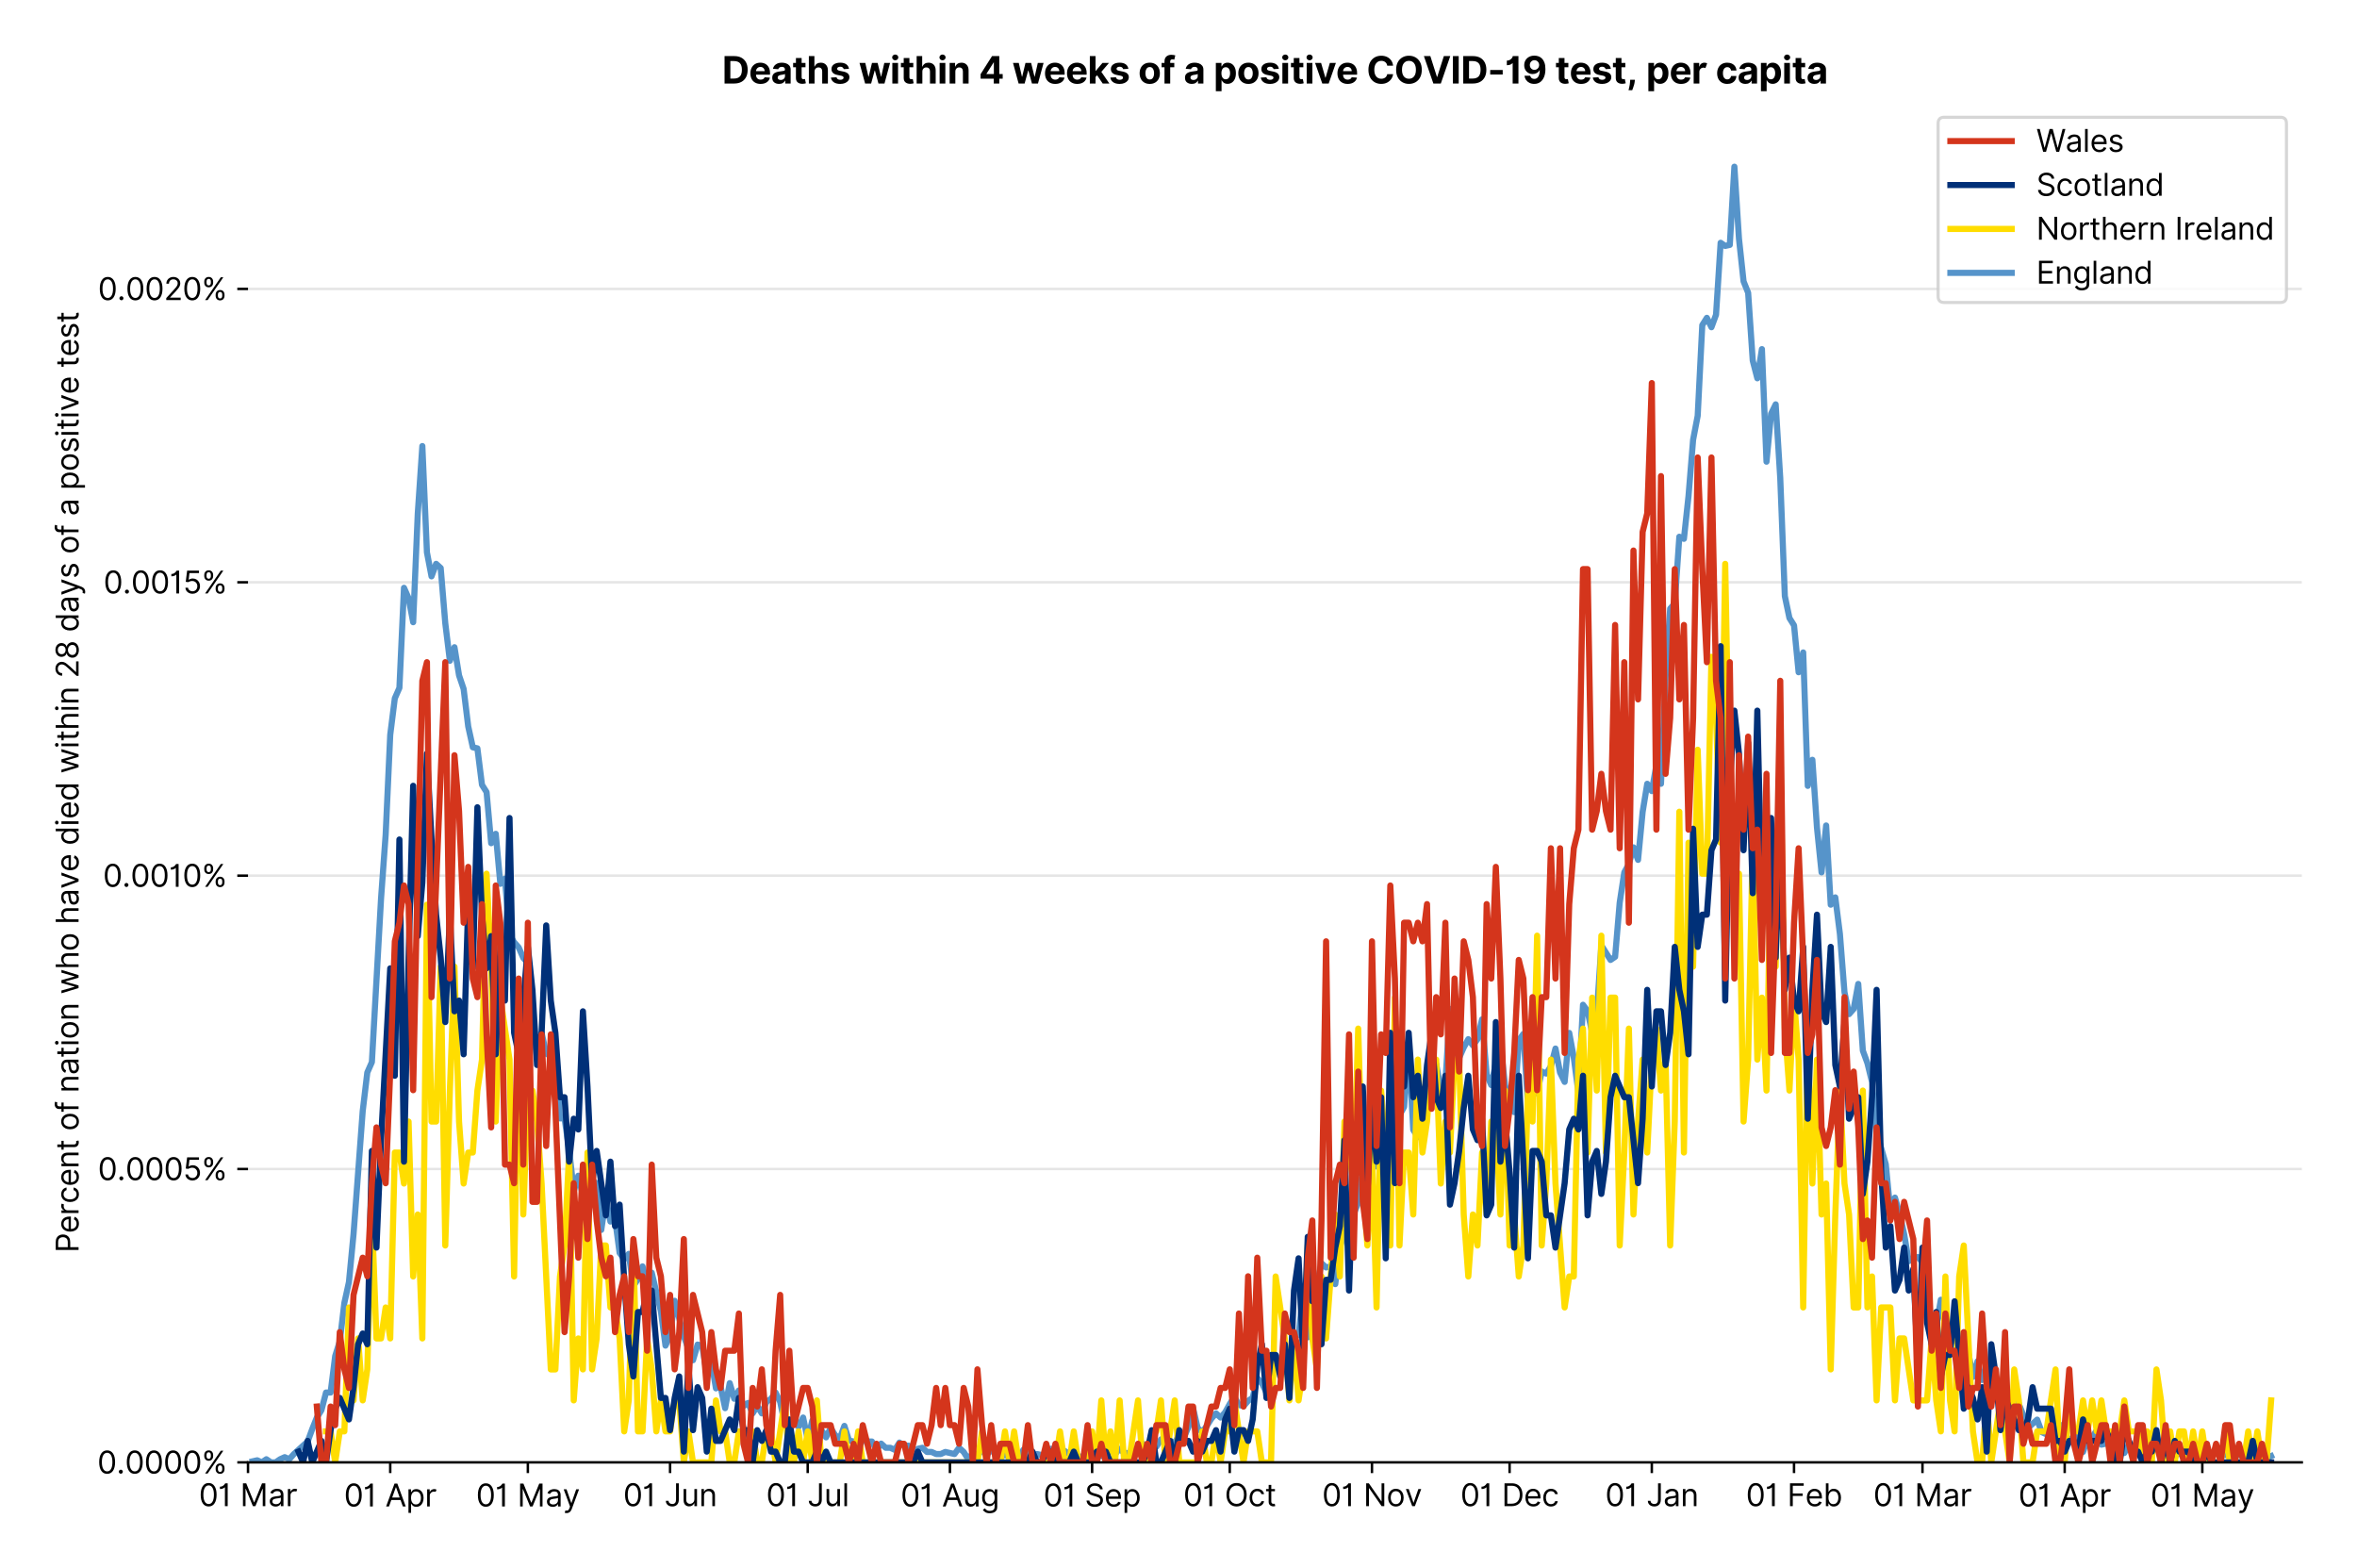 <?xml version="1.0" encoding="utf-8" standalone="no"?>
<!DOCTYPE svg PUBLIC "-//W3C//DTD SVG 1.1//EN"
  "http://www.w3.org/Graphics/SVG/1.1/DTD/svg11.dtd">
<svg version="1.1" viewBox="0 0 768.462 511.276" xmlns="http://www.w3.org/2000/svg" xmlns:xlink="http://www.w3.org/1999/xlink">
 <defs>
  <style type="text/css">*{stroke-linecap:butt;stroke-linejoin:round;}</style>
 </defs>
 <g id="figure_1">
  <g id="patch_1">
   <path d="M 0 511.276 
L 768.462 511.276 
L 768.462 0 
L 0 0 
z
" style="fill:#ffffff;"/>
  </g>
  <g id="axes_1">
   <g id="patch_2">
    <path d="M 80.862 476.745 
L 750.462 476.745 
L 750.462 33.225 
L 80.862 33.225 
z
" style="fill:#ffffff;"/>
   </g>
   <g id="matplotlib.axis_1">
    <g id="xtick_1">
     <g id="line2d_1">
      <defs>
       <path d="M 0 0 
L 0 3.5 
" id="md47896972a" style="stroke:#000000;stroke-width:0.8;"/>
      </defs>
      <g>
       <use style="stroke:#000000;stroke-width:0.8;" x="80.862" xlink:href="#md47896972a" y="476.745"/>
      </g>
     </g>
     <g id="text_1">
      <!-- 01 Mar -->
      <g transform="translate(64.826 491.018)scale(0.1 -0.1)">
       <defs>
        <path d="M 2000 -64 
Q 1230 -64 806 561 
Q 382 1186 382 2327 
Q 382 3459 809 4088 
Q 1236 4718 2000 4718 
Q 2764 4718 3191 4088 
Q 3618 3459 3618 2327 
Q 3618 1186 3194 561 
Q 2771 -64 2000 -64 
z
M 2000 436 
Q 2509 436 2791 927 
Q 3073 1418 3073 2327 
Q 3073 3234 2789 3730 
Q 2505 4227 2000 4227 
Q 1496 4227 1211 3730 
Q 927 3234 927 2327 
Q 927 1418 1210 927 
Q 1493 436 2000 436 
z
" id="Inter-Regular-30" transform="scale(0.016)"/>
        <path d="M 1973 4655 
L 1973 0 
L 1409 0 
L 1409 3836 
L 1373 3836 
Q 1341 3773 1209 3692 
Q 1077 3611 868 3551 
Q 659 3491 391 3491 
L 391 3964 
Q 661 3964 859 4061 
Q 1057 4159 1190 4291 
Q 1323 4423 1392 4529 
Q 1461 4636 1473 4655 
L 1973 4655 
z
" id="Inter-Regular-31" transform="scale(0.016)"/>
        <path id="Inter-Regular-20" transform="scale(0.016)"/>
        <path d="M 564 4655 
L 1236 4655 
L 2818 791 
L 2873 791 
L 4455 4655 
L 5127 4655 
L 5127 0 
L 4600 0 
L 4600 3536 
L 4555 3536 
L 3100 0 
L 2591 0 
L 1136 3536 
L 1091 3536 
L 1091 0 
L 564 0 
L 564 4655 
z
" id="Inter-Regular-4d" transform="scale(0.016)"/>
        <path d="M 1518 -82 
Q 1186 -82 916 44 
Q 646 170 486 410 
Q 327 650 327 991 
Q 327 1291 445 1478 
Q 564 1666 761 1773 
Q 959 1880 1199 1933 
Q 1439 1986 1682 2018 
Q 2000 2059 2199 2080 
Q 2398 2102 2490 2154 
Q 2582 2207 2582 2336 
L 2582 2355 
Q 2582 2691 2399 2877 
Q 2216 3064 1846 3064 
Q 1461 3064 1243 2895 
Q 1025 2727 936 2536 
L 427 2718 
Q 564 3036 792 3214 
Q 1021 3393 1292 3464 
Q 1564 3536 1827 3536 
Q 1996 3536 2215 3496 
Q 2434 3457 2640 3334 
Q 2846 3211 2982 2963 
Q 3118 2716 3118 2300 
L 3118 0 
L 2582 0 
L 2582 473 
L 2555 473 
Q 2500 359 2373 229 
Q 2246 100 2034 9 
Q 1823 -82 1518 -82 
z
M 1600 400 
Q 1918 400 2137 525 
Q 2357 650 2469 847 
Q 2582 1045 2582 1264 
L 2582 1755 
Q 2548 1714 2433 1681 
Q 2318 1648 2169 1624 
Q 2021 1600 1881 1583 
Q 1741 1566 1655 1555 
Q 1446 1527 1265 1467 
Q 1084 1407 974 1287 
Q 864 1168 864 964 
Q 864 684 1072 542 
Q 1280 400 1600 400 
z
" id="Inter-Regular-61" transform="scale(0.016)"/>
        <path d="M 491 0 
L 491 3491 
L 1009 3491 
L 1009 2964 
L 1046 2964 
Q 1139 3223 1389 3384 
Q 1639 3545 1955 3545 
Q 2100 3545 2209 3511 
Q 2318 3477 2400 3418 
L 2218 2964 
Q 2161 2993 2085 3010 
Q 2009 3027 1909 3027 
Q 1527 3027 1277 2794 
Q 1027 2561 1027 2209 
L 1027 0 
L 491 0 
z
" id="Inter-Regular-72" transform="scale(0.016)"/>
       </defs>
       <use xlink:href="#Inter-Regular-30"/>
       <use x="62.5" xlink:href="#Inter-Regular-31"/>
       <use x="106.676" xlink:href="#Inter-Regular-20"/>
       <use x="134.801" xlink:href="#Inter-Regular-4d"/>
       <use x="225.994" xlink:href="#Inter-Regular-61"/>
       <use x="282.386" xlink:href="#Inter-Regular-72"/>
      </g>
     </g>
    </g>
    <g id="xtick_2">
     <g id="line2d_2">
      <g>
       <use style="stroke:#000000;stroke-width:0.8;" x="127.229" xlink:href="#md47896972a" y="476.745"/>
      </g>
     </g>
     <g id="text_2">
      <!-- 01 Apr -->
      <g transform="translate(112.144 491.117)scale(0.1 -0.1)">
       <defs>
        <path d="M 755 0 
L 164 0 
L 1873 4655 
L 2455 4655 
L 4164 0 
L 3573 0 
L 3105 1318 
L 1223 1318 
L 755 0 
z
M 1400 1818 
L 2927 1818 
L 2182 3918 
L 2146 3918 
L 1400 1818 
z
" id="Inter-Regular-41" transform="scale(0.016)"/>
        <path d="M 491 -1309 
L 491 3491 
L 1009 3491 
L 1009 2936 
L 1073 2936 
Q 1132 3027 1237 3169 
Q 1343 3311 1542 3423 
Q 1741 3536 2082 3536 
Q 2523 3536 2859 3315 
Q 3196 3095 3384 2690 
Q 3573 2286 3573 1736 
Q 3573 1182 3384 776 
Q 3196 370 2861 148 
Q 2527 -73 2091 -73 
Q 1755 -73 1552 39 
Q 1350 152 1241 296 
Q 1132 441 1073 536 
L 1027 536 
L 1027 -1309 
L 491 -1309 
z
M 1018 1745 
Q 1018 1152 1276 780 
Q 1534 409 2018 409 
Q 2355 409 2581 587 
Q 2807 766 2921 1069 
Q 3036 1373 3036 1745 
Q 3036 2114 2923 2410 
Q 2811 2707 2585 2881 
Q 2359 3055 2018 3055 
Q 1527 3055 1272 2693 
Q 1018 2332 1018 1745 
z
" id="Inter-Regular-70" transform="scale(0.016)"/>
       </defs>
       <use xlink:href="#Inter-Regular-30"/>
       <use x="62.5" xlink:href="#Inter-Regular-31"/>
       <use x="106.676" xlink:href="#Inter-Regular-20"/>
       <use x="134.801" xlink:href="#Inter-Regular-41"/>
       <use x="202.415" xlink:href="#Inter-Regular-70"/>
       <use x="263.352" xlink:href="#Inter-Regular-72"/>
      </g>
     </g>
    </g>
    <g id="xtick_3">
     <g id="line2d_3">
      <g>
       <use style="stroke:#000000;stroke-width:0.8;" x="172.1" xlink:href="#md47896972a" y="476.745"/>
      </g>
     </g>
     <g id="text_3">
      <!-- 01 May -->
      <g transform="translate(155.197 491.117)scale(0.1 -0.1)">
       <defs>
        <path d="M 818 -1355 
Q 682 -1355 575 -1333 
Q 468 -1311 427 -1291 
L 564 -818 
Q 857 -893 1053 -814 
Q 1250 -736 1391 -345 
L 1509 -18 
L 218 3491 
L 800 3491 
L 1764 709 
L 1800 709 
L 2764 3491 
L 3346 3491 
L 1846 -564 
Q 1550 -1355 818 -1355 
z
" id="Inter-Regular-79" transform="scale(0.016)"/>
       </defs>
       <use xlink:href="#Inter-Regular-30"/>
       <use x="62.5" xlink:href="#Inter-Regular-31"/>
       <use x="106.676" xlink:href="#Inter-Regular-20"/>
       <use x="134.801" xlink:href="#Inter-Regular-4d"/>
       <use x="225.994" xlink:href="#Inter-Regular-61"/>
       <use x="282.386" xlink:href="#Inter-Regular-79"/>
      </g>
     </g>
    </g>
    <g id="xtick_4">
     <g id="line2d_4">
      <g>
       <use style="stroke:#000000;stroke-width:0.8;" x="218.467" xlink:href="#md47896972a" y="476.745"/>
      </g>
     </g>
     <g id="text_4">
      <!-- 01 Jun -->
      <g transform="translate(203.182 491.018)scale(0.1 -0.1)">
       <defs>
        <path d="M 2346 4655 
L 2909 4655 
L 2909 1327 
Q 2909 657 2549 296 
Q 2189 -64 1582 -64 
Q 1200 -64 902 76 
Q 605 216 434 475 
Q 264 734 264 1091 
L 818 1091 
Q 818 795 1034 615 
Q 1250 436 1582 436 
Q 1948 436 2147 664 
Q 2346 893 2346 1327 
L 2346 4655 
z
" id="Inter-Regular-4a" transform="scale(0.016)"/>
        <path d="M 2691 1427 
L 2691 3491 
L 3227 3491 
L 3227 0 
L 2691 0 
L 2691 591 
L 2655 591 
Q 2532 325 2273 140 
Q 2014 -45 1618 -45 
Q 1127 -45 809 280 
Q 491 605 491 1273 
L 491 3491 
L 1027 3491 
L 1027 1309 
Q 1027 927 1242 700 
Q 1457 473 1791 473 
Q 1991 473 2199 575 
Q 2407 677 2549 888 
Q 2691 1100 2691 1427 
z
" id="Inter-Regular-75" transform="scale(0.016)"/>
        <path d="M 1027 2100 
L 1027 0 
L 491 0 
L 491 3491 
L 1009 3491 
L 1009 2945 
L 1055 2945 
Q 1177 3211 1427 3373 
Q 1677 3536 2073 3536 
Q 2602 3536 2928 3211 
Q 3255 2886 3255 2218 
L 3255 0 
L 2718 0 
L 2718 2182 
Q 2718 2593 2504 2824 
Q 2291 3055 1918 3055 
Q 1534 3055 1280 2806 
Q 1027 2557 1027 2100 
z
" id="Inter-Regular-6e" transform="scale(0.016)"/>
       </defs>
       <use xlink:href="#Inter-Regular-30"/>
       <use x="62.5" xlink:href="#Inter-Regular-31"/>
       <use x="106.676" xlink:href="#Inter-Regular-20"/>
       <use x="134.801" xlink:href="#Inter-Regular-4a"/>
       <use x="189.063" xlink:href="#Inter-Regular-75"/>
       <use x="247.159" xlink:href="#Inter-Regular-6e"/>
      </g>
     </g>
    </g>
    <g id="xtick_5">
     <g id="line2d_5">
      <g>
       <use style="stroke:#000000;stroke-width:0.8;" x="263.338" xlink:href="#md47896972a" y="476.745"/>
      </g>
     </g>
     <g id="text_5">
      <!-- 01 Jul -->
      <g transform="translate(249.794 491.018)scale(0.1 -0.1)">
       <defs>
        <path d="M 1027 4655 
L 1027 0 
L 491 0 
L 491 4655 
L 1027 4655 
z
" id="Inter-Regular-6c" transform="scale(0.016)"/>
       </defs>
       <use xlink:href="#Inter-Regular-30"/>
       <use x="62.5" xlink:href="#Inter-Regular-31"/>
       <use x="106.676" xlink:href="#Inter-Regular-20"/>
       <use x="134.801" xlink:href="#Inter-Regular-4a"/>
       <use x="189.063" xlink:href="#Inter-Regular-75"/>
       <use x="247.159" xlink:href="#Inter-Regular-6c"/>
      </g>
     </g>
    </g>
    <g id="xtick_6">
     <g id="line2d_6">
      <g>
       <use style="stroke:#000000;stroke-width:0.8;" x="309.704" xlink:href="#md47896972a" y="476.745"/>
      </g>
     </g>
     <g id="text_6">
      <!-- 01 Aug -->
      <g transform="translate(293.633 491.117)scale(0.1 -0.1)">
       <defs>
        <path d="M 1900 -1382 
Q 1316 -1382 976 -1169 
Q 636 -957 473 -682 
L 900 -382 
Q 973 -477 1084 -601 
Q 1196 -725 1390 -817 
Q 1584 -909 1900 -909 
Q 2323 -909 2598 -704 
Q 2873 -500 2873 -64 
L 2873 645 
L 2827 645 
Q 2768 550 2660 410 
Q 2552 270 2351 162 
Q 2150 55 1809 55 
Q 1386 55 1051 255 
Q 716 455 521 836 
Q 327 1218 327 1764 
Q 327 2300 516 2699 
Q 705 3098 1041 3317 
Q 1377 3536 1818 3536 
Q 2159 3536 2360 3423 
Q 2561 3311 2669 3169 
Q 2777 3027 2836 2936 
L 2891 2936 
L 2891 3491 
L 3409 3491 
L 3409 -100 
Q 3409 -550 3205 -833 
Q 3002 -1116 2660 -1249 
Q 2318 -1382 1900 -1382 
z
M 1882 536 
Q 2366 536 2624 864 
Q 2882 1193 2882 1773 
Q 2882 2339 2627 2697 
Q 2373 3055 1882 3055 
Q 1541 3055 1315 2882 
Q 1089 2709 976 2418 
Q 864 2127 864 1773 
Q 864 1227 1120 881 
Q 1377 536 1882 536 
z
" id="Inter-Regular-67" transform="scale(0.016)"/>
       </defs>
       <use xlink:href="#Inter-Regular-30"/>
       <use x="62.5" xlink:href="#Inter-Regular-31"/>
       <use x="106.676" xlink:href="#Inter-Regular-20"/>
       <use x="134.801" xlink:href="#Inter-Regular-41"/>
       <use x="202.415" xlink:href="#Inter-Regular-75"/>
       <use x="260.511" xlink:href="#Inter-Regular-67"/>
      </g>
     </g>
    </g>
    <g id="xtick_7">
     <g id="line2d_7">
      <g>
       <use style="stroke:#000000;stroke-width:0.8;" x="356.071" xlink:href="#md47896972a" y="476.745"/>
      </g>
     </g>
     <g id="text_7">
      <!-- 01 Sep -->
      <g transform="translate(340.184 491.117)scale(0.1 -0.1)">
       <defs>
        <path d="M 3109 3491 
Q 3068 3836 2777 4027 
Q 2486 4218 2064 4218 
Q 1600 4218 1318 3999 
Q 1036 3780 1036 3445 
Q 1036 3195 1189 3042 
Q 1343 2889 1553 2803 
Q 1764 2718 1936 2673 
L 2409 2545 
Q 2591 2498 2815 2414 
Q 3039 2330 3244 2185 
Q 3450 2041 3584 1816 
Q 3718 1591 3718 1264 
Q 3718 886 3521 581 
Q 3325 277 2949 97 
Q 2573 -82 2036 -82 
Q 1286 -82 845 272 
Q 405 627 364 1200 
L 946 1200 
Q 968 936 1124 764 
Q 1280 593 1519 510 
Q 1759 427 2036 427 
Q 2359 427 2616 533 
Q 2873 639 3023 828 
Q 3173 1018 3173 1273 
Q 3173 1505 3043 1650 
Q 2914 1795 2702 1886 
Q 2491 1977 2246 2045 
L 1673 2209 
Q 1127 2366 809 2657 
Q 491 2948 491 3418 
Q 491 3809 703 4101 
Q 916 4393 1276 4555 
Q 1636 4718 2082 4718 
Q 2532 4718 2882 4558 
Q 3232 4398 3437 4120 
Q 3643 3843 3655 3491 
L 3109 3491 
z
" id="Inter-Regular-53" transform="scale(0.016)"/>
        <path d="M 1955 -73 
Q 1450 -73 1085 151 
Q 721 375 524 778 
Q 327 1182 327 1718 
Q 327 2255 524 2665 
Q 721 3075 1074 3305 
Q 1427 3536 1900 3536 
Q 2173 3536 2439 3445 
Q 2705 3355 2923 3151 
Q 3141 2948 3270 2614 
Q 3400 2280 3400 1791 
L 3400 1564 
L 866 1564 
Q 884 1005 1183 707 
Q 1482 409 1955 409 
Q 2271 409 2498 545 
Q 2725 682 2827 955 
L 3346 809 
Q 3223 414 2854 170 
Q 2486 -73 1955 -73 
z
M 866 2027 
L 2855 2027 
Q 2855 2470 2595 2762 
Q 2336 3055 1900 3055 
Q 1593 3055 1368 2911 
Q 1143 2768 1013 2533 
Q 884 2298 866 2027 
z
" id="Inter-Regular-65" transform="scale(0.016)"/>
       </defs>
       <use xlink:href="#Inter-Regular-30"/>
       <use x="62.5" xlink:href="#Inter-Regular-31"/>
       <use x="106.676" xlink:href="#Inter-Regular-20"/>
       <use x="134.801" xlink:href="#Inter-Regular-53"/>
       <use x="198.58" xlink:href="#Inter-Regular-65"/>
       <use x="256.818" xlink:href="#Inter-Regular-70"/>
      </g>
     </g>
    </g>
    <g id="xtick_8">
     <g id="line2d_8">
      <g>
       <use style="stroke:#000000;stroke-width:0.8;" x="400.942" xlink:href="#md47896972a" y="476.745"/>
      </g>
     </g>
     <g id="text_8">
      <!-- 01 Oct -->
      <g transform="translate(385.786 491.018)scale(0.1 -0.1)">
       <defs>
        <path d="M 4491 2327 
Q 4491 1591 4225 1054 
Q 3959 518 3495 227 
Q 3032 -64 2436 -64 
Q 1841 -64 1377 227 
Q 914 518 648 1054 
Q 382 1591 382 2327 
Q 382 3064 648 3600 
Q 914 4136 1377 4427 
Q 1841 4718 2436 4718 
Q 3032 4718 3495 4427 
Q 3959 4136 4225 3600 
Q 4491 3064 4491 2327 
z
M 3946 2327 
Q 3946 2932 3744 3348 
Q 3543 3764 3201 3977 
Q 2859 4191 2436 4191 
Q 2014 4191 1672 3977 
Q 1330 3764 1128 3348 
Q 927 2932 927 2327 
Q 927 1723 1128 1307 
Q 1330 891 1672 677 
Q 2014 464 2436 464 
Q 2859 464 3201 677 
Q 3543 891 3744 1307 
Q 3946 1723 3946 2327 
z
" id="Inter-Regular-4f" transform="scale(0.016)"/>
        <path d="M 1909 -73 
Q 1418 -73 1063 159 
Q 709 391 518 798 
Q 327 1205 327 1727 
Q 327 2259 524 2667 
Q 721 3075 1074 3305 
Q 1427 3536 1900 3536 
Q 2268 3536 2563 3400 
Q 2859 3264 3047 3018 
Q 3236 2773 3282 2445 
L 2746 2445 
Q 2684 2684 2474 2869 
Q 2264 3055 1909 3055 
Q 1439 3055 1151 2697 
Q 864 2339 864 1745 
Q 864 1139 1148 774 
Q 1432 409 1909 409 
Q 2223 409 2447 570 
Q 2671 732 2746 1018 
L 3282 1018 
Q 3236 709 3058 462 
Q 2880 216 2588 71 
Q 2296 -73 1909 -73 
z
" id="Inter-Regular-63" transform="scale(0.016)"/>
        <path d="M 2009 3491 
L 2009 3036 
L 1264 3036 
L 1264 1000 
Q 1264 773 1331 660 
Q 1398 548 1503 510 
Q 1609 473 1727 473 
Q 1816 473 1873 483 
Q 1930 493 1964 500 
L 2073 18 
Q 2018 -2 1920 -23 
Q 1823 -45 1673 -45 
Q 1446 -45 1228 52 
Q 1011 150 869 350 
Q 727 550 727 855 
L 727 3036 
L 200 3036 
L 200 3491 
L 727 3491 
L 727 4327 
L 1264 4327 
L 1264 3491 
L 2009 3491 
z
" id="Inter-Regular-74" transform="scale(0.016)"/>
       </defs>
       <use xlink:href="#Inter-Regular-30"/>
       <use x="62.5" xlink:href="#Inter-Regular-31"/>
       <use x="106.676" xlink:href="#Inter-Regular-20"/>
       <use x="134.801" xlink:href="#Inter-Regular-4f"/>
       <use x="210.938" xlink:href="#Inter-Regular-63"/>
       <use x="266.761" xlink:href="#Inter-Regular-74"/>
      </g>
     </g>
    </g>
    <g id="xtick_9">
     <g id="line2d_9">
      <g>
       <use style="stroke:#000000;stroke-width:0.8;" x="447.309" xlink:href="#md47896972a" y="476.745"/>
      </g>
     </g>
     <g id="text_9">
      <!-- 01 Nov -->
      <g transform="translate(431.038 491.018)scale(0.1 -0.1)">
       <defs>
        <path d="M 4255 4655 
L 4255 0 
L 3709 0 
L 1173 3655 
L 1127 3655 
L 1127 0 
L 564 0 
L 564 4655 
L 1109 4655 
L 3655 991 
L 3700 991 
L 3700 4655 
L 4255 4655 
z
" id="Inter-Regular-4e" transform="scale(0.016)"/>
        <path d="M 1909 -73 
Q 1436 -73 1080 152 
Q 725 377 526 781 
Q 327 1186 327 1727 
Q 327 2273 526 2679 
Q 725 3086 1080 3311 
Q 1436 3536 1909 3536 
Q 2382 3536 2737 3311 
Q 3093 3086 3292 2679 
Q 3491 2273 3491 1727 
Q 3491 1186 3292 781 
Q 3093 377 2737 152 
Q 2382 -73 1909 -73 
z
M 1909 409 
Q 2268 409 2500 593 
Q 2732 777 2843 1077 
Q 2955 1377 2955 1727 
Q 2955 2077 2843 2379 
Q 2732 2682 2500 2868 
Q 2268 3055 1909 3055 
Q 1550 3055 1318 2868 
Q 1086 2682 975 2379 
Q 864 2077 864 1727 
Q 864 1377 975 1077 
Q 1086 777 1318 593 
Q 1550 409 1909 409 
z
" id="Inter-Regular-6f" transform="scale(0.016)"/>
        <path d="M 3346 3491 
L 2055 0 
L 1509 0 
L 218 3491 
L 800 3491 
L 1764 709 
L 1800 709 
L 2764 3491 
L 3346 3491 
z
" id="Inter-Regular-76" transform="scale(0.016)"/>
       </defs>
       <use xlink:href="#Inter-Regular-30"/>
       <use x="62.5" xlink:href="#Inter-Regular-31"/>
       <use x="106.676" xlink:href="#Inter-Regular-20"/>
       <use x="134.801" xlink:href="#Inter-Regular-4e"/>
       <use x="210.085" xlink:href="#Inter-Regular-6f"/>
       <use x="269.744" xlink:href="#Inter-Regular-76"/>
      </g>
     </g>
    </g>
    <g id="xtick_10">
     <g id="line2d_10">
      <g>
       <use style="stroke:#000000;stroke-width:0.8;" x="492.18" xlink:href="#md47896972a" y="476.745"/>
      </g>
     </g>
     <g id="text_10">
      <!-- 01 Dec -->
      <g transform="translate(476.143 491.018)scale(0.1 -0.1)">
       <defs>
        <path d="M 2000 0 
L 564 0 
L 564 4655 
L 2064 4655 
Q 2741 4655 3223 4376 
Q 3705 4098 3961 3578 
Q 4218 3059 4218 2336 
Q 4218 1609 3959 1085 
Q 3700 561 3204 280 
Q 2709 0 2000 0 
z
M 1127 500 
L 1964 500 
Q 2830 500 3251 992 
Q 3673 1484 3673 2336 
Q 3673 3182 3259 3668 
Q 2846 4155 2027 4155 
L 1127 4155 
L 1127 500 
z
" id="Inter-Regular-44" transform="scale(0.016)"/>
       </defs>
       <use xlink:href="#Inter-Regular-30"/>
       <use x="62.5" xlink:href="#Inter-Regular-31"/>
       <use x="106.676" xlink:href="#Inter-Regular-20"/>
       <use x="134.801" xlink:href="#Inter-Regular-44"/>
       <use x="206.676" xlink:href="#Inter-Regular-65"/>
       <use x="264.915" xlink:href="#Inter-Regular-63"/>
      </g>
     </g>
    </g>
    <g id="xtick_11">
     <g id="line2d_11">
      <g>
       <use style="stroke:#000000;stroke-width:0.8;" x="538.546" xlink:href="#md47896972a" y="476.745"/>
      </g>
     </g>
     <g id="text_11">
      <!-- 01 Jan -->
      <g transform="translate(523.347 491.018)scale(0.1 -0.1)">
       <use xlink:href="#Inter-Regular-30"/>
       <use x="62.5" xlink:href="#Inter-Regular-31"/>
       <use x="106.676" xlink:href="#Inter-Regular-20"/>
       <use x="134.801" xlink:href="#Inter-Regular-4a"/>
       <use x="189.063" xlink:href="#Inter-Regular-61"/>
       <use x="245.455" xlink:href="#Inter-Regular-6e"/>
      </g>
     </g>
    </g>
    <g id="xtick_12">
     <g id="line2d_12">
      <g>
       <use style="stroke:#000000;stroke-width:0.8;" x="584.913" xlink:href="#md47896972a" y="476.745"/>
      </g>
     </g>
     <g id="text_12">
      <!-- 01 Feb -->
      <g transform="translate(569.224 491.018)scale(0.1 -0.1)">
       <defs>
        <path d="M 564 0 
L 564 4655 
L 3355 4655 
L 3355 4155 
L 1127 4155 
L 1127 2582 
L 3146 2582 
L 3146 2082 
L 1127 2082 
L 1127 0 
L 564 0 
z
" id="Inter-Regular-46" transform="scale(0.016)"/>
        <path d="M 564 0 
L 564 4655 
L 1100 4655 
L 1100 2936 
L 1146 2936 
Q 1205 3027 1310 3169 
Q 1416 3311 1615 3423 
Q 1814 3536 2155 3536 
Q 2596 3536 2932 3315 
Q 3268 3095 3457 2690 
Q 3646 2286 3646 1736 
Q 3646 1182 3457 776 
Q 3268 370 2934 148 
Q 2600 -73 2164 -73 
Q 1827 -73 1625 39 
Q 1423 152 1314 296 
Q 1205 441 1146 536 
L 1082 536 
L 1082 0 
L 564 0 
z
M 1091 1745 
Q 1091 1152 1349 780 
Q 1607 409 2091 409 
Q 2427 409 2653 587 
Q 2880 766 2994 1069 
Q 3109 1373 3109 1745 
Q 3109 2114 2996 2410 
Q 2884 2707 2658 2881 
Q 2432 3055 2091 3055 
Q 1600 3055 1345 2693 
Q 1091 2332 1091 1745 
z
" id="Inter-Regular-62" transform="scale(0.016)"/>
       </defs>
       <use xlink:href="#Inter-Regular-30"/>
       <use x="62.5" xlink:href="#Inter-Regular-31"/>
       <use x="106.676" xlink:href="#Inter-Regular-20"/>
       <use x="134.801" xlink:href="#Inter-Regular-46"/>
       <use x="193.466" xlink:href="#Inter-Regular-65"/>
       <use x="251.705" xlink:href="#Inter-Regular-62"/>
      </g>
     </g>
    </g>
    <g id="xtick_13">
     <g id="line2d_13">
      <g>
       <use style="stroke:#000000;stroke-width:0.8;" x="626.793" xlink:href="#md47896972a" y="476.745"/>
      </g>
     </g>
     <g id="text_13">
      <!-- 01 Mar -->
      <g transform="translate(610.756 491.018)scale(0.1 -0.1)">
       <use xlink:href="#Inter-Regular-30"/>
       <use x="62.5" xlink:href="#Inter-Regular-31"/>
       <use x="106.676" xlink:href="#Inter-Regular-20"/>
       <use x="134.801" xlink:href="#Inter-Regular-4d"/>
       <use x="225.994" xlink:href="#Inter-Regular-61"/>
       <use x="282.386" xlink:href="#Inter-Regular-72"/>
      </g>
     </g>
    </g>
    <g id="xtick_14">
     <g id="line2d_14">
      <g>
       <use style="stroke:#000000;stroke-width:0.8;" x="673.159" xlink:href="#md47896972a" y="476.745"/>
      </g>
     </g>
     <g id="text_14">
      <!-- 01 Apr -->
      <g transform="translate(658.074 491.117)scale(0.1 -0.1)">
       <use xlink:href="#Inter-Regular-30"/>
       <use x="62.5" xlink:href="#Inter-Regular-31"/>
       <use x="106.676" xlink:href="#Inter-Regular-20"/>
       <use x="134.801" xlink:href="#Inter-Regular-41"/>
       <use x="202.415" xlink:href="#Inter-Regular-70"/>
       <use x="263.352" xlink:href="#Inter-Regular-72"/>
      </g>
     </g>
    </g>
    <g id="xtick_15">
     <g id="line2d_15">
      <g>
       <use style="stroke:#000000;stroke-width:0.8;" x="718.03" xlink:href="#md47896972a" y="476.745"/>
      </g>
     </g>
     <g id="text_15">
      <!-- 01 May -->
      <g transform="translate(701.127 491.117)scale(0.1 -0.1)">
       <use xlink:href="#Inter-Regular-30"/>
       <use x="62.5" xlink:href="#Inter-Regular-31"/>
       <use x="106.676" xlink:href="#Inter-Regular-20"/>
       <use x="134.801" xlink:href="#Inter-Regular-4d"/>
       <use x="225.994" xlink:href="#Inter-Regular-61"/>
       <use x="282.386" xlink:href="#Inter-Regular-79"/>
      </g>
     </g>
    </g>
   </g>
   <g id="matplotlib.axis_2">
    <g id="ytick_1">
     <g id="line2d_16">
      <path clip-path="url(#p96b01ef4ed)" d="M 80.862 476.745 
L 750.462 476.745 
" style="fill:none;stroke:#e5e5e5;stroke-linecap:square;stroke-width:0.8;"/>
     </g>
     <g id="line2d_17">
      <defs>
       <path d="M 0 0 
L -3.5 0 
" id="m17ab8eb25d" style="stroke:#000000;stroke-width:0.8;"/>
      </defs>
      <g>
       <use style="stroke:#000000;stroke-width:0.8;" x="80.862" xlink:href="#m17ab8eb25d" y="476.745"/>
      </g>
     </g>
     <g id="text_16">
      <!-- 0.0000% -->
      <g transform="translate(31.731 480.382)scale(0.1 -0.1)">
       <defs>
        <path d="M 882 -36 
Q 714 -36 593 84 
Q 473 205 473 373 
Q 473 541 593 661 
Q 714 782 882 782 
Q 1050 782 1170 661 
Q 1291 541 1291 373 
Q 1291 205 1170 84 
Q 1050 -36 882 -36 
z
" id="Inter-Regular-2e" transform="scale(0.016)"/>
        <path d="M 2855 873 
L 2855 1118 
Q 2855 1373 2960 1585 
Q 3066 1798 3269 1926 
Q 3473 2055 3764 2055 
Q 4059 2055 4259 1926 
Q 4459 1798 4561 1585 
Q 4664 1373 4664 1118 
L 4664 873 
Q 4664 618 4560 405 
Q 4457 193 4256 64 
Q 4055 -64 3764 -64 
Q 3468 -64 3266 64 
Q 3064 193 2959 405 
Q 2855 618 2855 873 
z
M 536 3536 
L 536 3782 
Q 536 4036 642 4248 
Q 748 4461 951 4589 
Q 1155 4718 1446 4718 
Q 1741 4718 1941 4589 
Q 2141 4461 2243 4248 
Q 2346 4036 2346 3782 
L 2346 3536 
Q 2346 3282 2242 3069 
Q 2139 2857 1937 2728 
Q 1736 2600 1446 2600 
Q 1150 2600 948 2728 
Q 746 2857 641 3069 
Q 536 3282 536 3536 
z
M 709 0 
L 3909 4655 
L 4427 4655 
L 1227 0 
L 709 0 
z
M 3318 1118 
L 3318 873 
Q 3318 661 3418 494 
Q 3518 327 3764 327 
Q 4002 327 4101 494 
Q 4200 661 4200 873 
L 4200 1118 
Q 4200 1330 4104 1497 
Q 4009 1664 3764 1664 
Q 3525 1664 3421 1497 
Q 3318 1330 3318 1118 
z
M 1000 3782 
L 1000 3536 
Q 1000 3325 1100 3158 
Q 1200 2991 1446 2991 
Q 1684 2991 1783 3158 
Q 1882 3325 1882 3536 
L 1882 3782 
Q 1882 3993 1786 4160 
Q 1691 4327 1446 4327 
Q 1207 4327 1103 4160 
Q 1000 3993 1000 3782 
z
" id="Inter-Regular-25" transform="scale(0.016)"/>
       </defs>
       <use xlink:href="#Inter-Regular-30"/>
       <use x="62.5" xlink:href="#Inter-Regular-2e"/>
       <use x="90.057" xlink:href="#Inter-Regular-30"/>
       <use x="152.557" xlink:href="#Inter-Regular-30"/>
       <use x="215.057" xlink:href="#Inter-Regular-30"/>
       <use x="277.557" xlink:href="#Inter-Regular-30"/>
       <use x="340.057" xlink:href="#Inter-Regular-25"/>
      </g>
     </g>
    </g>
    <g id="ytick_2">
     <g id="line2d_18">
      <path clip-path="url(#p96b01ef4ed)" d="M 80.862 381.107 
L 750.462 381.107 
" style="fill:none;stroke:#e5e5e5;stroke-linecap:square;stroke-width:0.8;"/>
     </g>
     <g id="line2d_19">
      <g>
       <use style="stroke:#000000;stroke-width:0.8;" x="80.862" xlink:href="#m17ab8eb25d" y="381.107"/>
      </g>
     </g>
     <g id="text_17">
      <!-- 0.0005% -->
      <g transform="translate(31.902 384.744)scale(0.1 -0.1)">
       <defs>
        <path d="M 1936 -64 
Q 1536 -64 1216 95 
Q 896 255 702 532 
Q 509 809 491 1164 
L 1036 1164 
Q 1068 848 1324 642 
Q 1580 436 1936 436 
Q 2223 436 2447 570 
Q 2671 705 2799 940 
Q 2927 1175 2927 1473 
Q 2927 1777 2794 2017 
Q 2661 2257 2429 2395 
Q 2198 2534 1900 2536 
Q 1686 2539 1461 2472 
Q 1236 2405 1091 2300 
L 564 2364 
L 846 4655 
L 3264 4655 
L 3264 4155 
L 1318 4155 
L 1155 2782 
L 1182 2782 
Q 1325 2895 1541 2970 
Q 1757 3045 1991 3045 
Q 2418 3045 2753 2842 
Q 3089 2639 3281 2286 
Q 3473 1934 3473 1482 
Q 3473 1036 3274 687 
Q 3075 339 2727 137 
Q 2380 -64 1936 -64 
z
" id="Inter-Regular-35" transform="scale(0.016)"/>
       </defs>
       <use xlink:href="#Inter-Regular-30"/>
       <use x="62.5" xlink:href="#Inter-Regular-2e"/>
       <use x="90.057" xlink:href="#Inter-Regular-30"/>
       <use x="152.557" xlink:href="#Inter-Regular-30"/>
       <use x="215.057" xlink:href="#Inter-Regular-30"/>
       <use x="277.557" xlink:href="#Inter-Regular-35"/>
       <use x="338.352" xlink:href="#Inter-Regular-25"/>
      </g>
     </g>
    </g>
    <g id="ytick_3">
     <g id="line2d_20">
      <path clip-path="url(#p96b01ef4ed)" d="M 80.862 285.469 
L 750.462 285.469 
" style="fill:none;stroke:#e5e5e5;stroke-linecap:square;stroke-width:0.8;"/>
     </g>
     <g id="line2d_21">
      <g>
       <use style="stroke:#000000;stroke-width:0.8;" x="80.862" xlink:href="#m17ab8eb25d" y="285.469"/>
      </g>
     </g>
     <g id="text_18">
      <!-- 0.0010% -->
      <g transform="translate(33.564 289.106)scale(0.1 -0.1)">
       <use xlink:href="#Inter-Regular-30"/>
       <use x="62.5" xlink:href="#Inter-Regular-2e"/>
       <use x="90.057" xlink:href="#Inter-Regular-30"/>
       <use x="152.557" xlink:href="#Inter-Regular-30"/>
       <use x="215.057" xlink:href="#Inter-Regular-31"/>
       <use x="259.233" xlink:href="#Inter-Regular-30"/>
       <use x="321.733" xlink:href="#Inter-Regular-25"/>
      </g>
     </g>
    </g>
    <g id="ytick_4">
     <g id="line2d_22">
      <path clip-path="url(#p96b01ef4ed)" d="M 80.862 189.831 
L 750.462 189.831 
" style="fill:none;stroke:#e5e5e5;stroke-linecap:square;stroke-width:0.8;"/>
     </g>
     <g id="line2d_23">
      <g>
       <use style="stroke:#000000;stroke-width:0.8;" x="80.862" xlink:href="#m17ab8eb25d" y="189.831"/>
      </g>
     </g>
     <g id="text_19">
      <!-- 0.0015% -->
      <g transform="translate(33.734 193.468)scale(0.1 -0.1)">
       <use xlink:href="#Inter-Regular-30"/>
       <use x="62.5" xlink:href="#Inter-Regular-2e"/>
       <use x="90.057" xlink:href="#Inter-Regular-30"/>
       <use x="152.557" xlink:href="#Inter-Regular-30"/>
       <use x="215.057" xlink:href="#Inter-Regular-31"/>
       <use x="259.233" xlink:href="#Inter-Regular-35"/>
       <use x="320.028" xlink:href="#Inter-Regular-25"/>
      </g>
     </g>
    </g>
    <g id="ytick_5">
     <g id="line2d_24">
      <path clip-path="url(#p96b01ef4ed)" d="M 80.862 94.193 
L 750.462 94.193 
" style="fill:none;stroke:#e5e5e5;stroke-linecap:square;stroke-width:0.8;"/>
     </g>
     <g id="line2d_25">
      <g>
       <use style="stroke:#000000;stroke-width:0.8;" x="80.862" xlink:href="#m17ab8eb25d" y="94.193"/>
      </g>
     </g>
     <g id="text_20">
      <!-- 0.0020% -->
      <g transform="translate(31.93 97.83)scale(0.1 -0.1)">
       <defs>
        <path d="M 482 0 
L 482 409 
L 2018 2091 
Q 2289 2386 2464 2605 
Q 2639 2825 2724 3019 
Q 2809 3214 2809 3427 
Q 2809 3795 2553 4011 
Q 2298 4227 1918 4227 
Q 1514 4227 1275 3985 
Q 1036 3743 1036 3345 
L 500 3345 
Q 500 3755 688 4064 
Q 877 4373 1203 4545 
Q 1530 4718 1936 4718 
Q 2346 4718 2661 4545 
Q 2977 4373 3156 4079 
Q 3336 3786 3336 3427 
Q 3336 3170 3244 2926 
Q 3152 2682 2926 2383 
Q 2700 2084 2300 1655 
L 1255 536 
L 1255 500 
L 3418 500 
L 3418 0 
L 482 0 
z
" id="Inter-Regular-32" transform="scale(0.016)"/>
       </defs>
       <use xlink:href="#Inter-Regular-30"/>
       <use x="62.5" xlink:href="#Inter-Regular-2e"/>
       <use x="90.057" xlink:href="#Inter-Regular-30"/>
       <use x="152.557" xlink:href="#Inter-Regular-30"/>
       <use x="215.057" xlink:href="#Inter-Regular-32"/>
       <use x="275.568" xlink:href="#Inter-Regular-30"/>
       <use x="338.068" xlink:href="#Inter-Regular-25"/>
      </g>
     </g>
    </g>
    <g id="text_21">
     <!-- Percent of nation who have died within 28 days of a positive test -->
     <g transform="translate(25.614 408.396)rotate(-90)scale(0.1 -0.1)">
      <defs>
       <path d="M 564 0 
L 564 4655 
L 2136 4655 
Q 2684 4655 3033 4458 
Q 3382 4261 3550 3927 
Q 3718 3593 3718 3182 
Q 3718 2770 3551 2434 
Q 3384 2098 3036 1899 
Q 2689 1700 2146 1700 
L 1127 1700 
L 1127 0 
L 564 0 
z
M 1127 2200 
L 2127 2200 
Q 2689 2200 2926 2482 
Q 3164 2764 3164 3182 
Q 3164 3602 2925 3878 
Q 2686 4155 2118 4155 
L 1127 4155 
L 1127 2200 
z
" id="Inter-Regular-50" transform="scale(0.016)"/>
       <path d="M 2046 3491 
L 2046 3036 
L 1264 3036 
L 1264 0 
L 727 0 
L 727 3036 
L 164 3036 
L 164 3491 
L 727 3491 
L 727 3973 
Q 727 4273 868 4473 
Q 1009 4673 1234 4773 
Q 1459 4873 1709 4873 
Q 1907 4873 2032 4841 
Q 2157 4809 2218 4782 
L 2064 4318 
Q 2023 4332 1951 4352 
Q 1880 4373 1764 4373 
Q 1498 4373 1381 4239 
Q 1264 4105 1264 3845 
L 1264 3491 
L 2046 3491 
z
" id="Inter-Regular-66" transform="scale(0.016)"/>
       <path d="M 491 0 
L 491 3491 
L 1027 3491 
L 1027 0 
L 491 0 
z
M 764 4073 
Q 607 4073 494 4179 
Q 382 4286 382 4436 
Q 382 4586 494 4693 
Q 607 4800 764 4800 
Q 921 4800 1033 4693 
Q 1146 4586 1146 4436 
Q 1146 4286 1033 4179 
Q 921 4073 764 4073 
z
" id="Inter-Regular-69" transform="scale(0.016)"/>
       <path d="M 1282 0 
L 218 3491 
L 782 3491 
L 1536 818 
L 1573 818 
L 2318 3491 
L 2891 3491 
L 3627 827 
L 3664 827 
L 4418 3491 
L 4982 3491 
L 3918 0 
L 3391 0 
L 2627 2682 
L 2573 2682 
L 1809 0 
L 1282 0 
z
" id="Inter-Regular-77" transform="scale(0.016)"/>
       <path d="M 1027 2100 
L 1027 0 
L 491 0 
L 491 4655 
L 1027 4655 
L 1027 2945 
L 1073 2945 
Q 1196 3216 1442 3376 
Q 1689 3536 2100 3536 
Q 2636 3536 2963 3213 
Q 3291 2891 3291 2218 
L 3291 0 
L 2755 0 
L 2755 2182 
Q 2755 2598 2540 2826 
Q 2325 3055 1946 3055 
Q 1548 3055 1287 2806 
Q 1027 2557 1027 2100 
z
" id="Inter-Regular-68" transform="scale(0.016)"/>
       <path d="M 1809 -73 
Q 1373 -73 1039 148 
Q 705 370 516 776 
Q 327 1182 327 1736 
Q 327 2286 516 2690 
Q 705 3095 1041 3315 
Q 1377 3536 1818 3536 
Q 2159 3536 2358 3423 
Q 2557 3311 2662 3169 
Q 2768 3027 2827 2936 
L 2873 2936 
L 2873 4655 
L 3409 4655 
L 3409 0 
L 2891 0 
L 2891 536 
L 2827 536 
Q 2768 441 2659 296 
Q 2550 152 2348 39 
Q 2146 -73 1809 -73 
z
M 1882 409 
Q 2366 409 2624 780 
Q 2882 1152 2882 1745 
Q 2882 2332 2627 2693 
Q 2373 3055 1882 3055 
Q 1541 3055 1315 2881 
Q 1089 2707 976 2410 
Q 864 2114 864 1745 
Q 864 1373 978 1069 
Q 1093 766 1319 587 
Q 1546 409 1882 409 
z
" id="Inter-Regular-64" transform="scale(0.016)"/>
       <path d="M 1973 -64 
Q 1505 -64 1147 103 
Q 789 270 589 564 
Q 389 859 391 1236 
Q 389 1532 507 1783 
Q 625 2034 830 2203 
Q 1036 2373 1291 2418 
L 1291 2445 
Q 957 2532 759 2821 
Q 561 3111 564 3482 
Q 561 3836 743 4115 
Q 925 4395 1244 4556 
Q 1564 4718 1973 4718 
Q 2377 4718 2695 4556 
Q 3014 4395 3197 4115 
Q 3380 3836 3382 3482 
Q 3380 3111 3181 2821 
Q 2982 2532 2655 2445 
L 2655 2418 
Q 2907 2373 3109 2203 
Q 3311 2034 3431 1783 
Q 3552 1532 3555 1236 
Q 3552 859 3351 564 
Q 3150 270 2794 103 
Q 2439 -64 1973 -64 
z
M 1973 436 
Q 2446 436 2722 662 
Q 2998 889 3000 1264 
Q 2998 1527 2864 1729 
Q 2730 1932 2499 2048 
Q 2268 2164 1973 2164 
Q 1675 2164 1442 2048 
Q 1209 1932 1076 1729 
Q 943 1527 946 1264 
Q 943 889 1218 662 
Q 1493 436 1973 436 
z
M 1973 2645 
Q 2348 2645 2591 2864 
Q 2834 3084 2836 3445 
Q 2834 3800 2596 4013 
Q 2359 4227 1973 4227 
Q 1582 4227 1344 4013 
Q 1107 3800 1109 3445 
Q 1107 3084 1349 2864 
Q 1591 2645 1973 2645 
z
" id="Inter-Regular-38" transform="scale(0.016)"/>
       <path d="M 2964 2709 
L 2482 2573 
Q 2411 2755 2245 2914 
Q 2080 3073 1727 3073 
Q 1407 3073 1194 2926 
Q 982 2780 982 2555 
Q 982 2355 1127 2239 
Q 1273 2123 1582 2045 
L 2100 1918 
Q 3027 1691 3027 973 
Q 3027 673 2855 436 
Q 2684 200 2377 63 
Q 2071 -73 1664 -73 
Q 1130 -73 780 159 
Q 430 391 336 836 
L 846 964 
Q 989 400 1655 400 
Q 2030 400 2251 560 
Q 2473 720 2473 945 
Q 2473 1316 1955 1436 
L 1373 1573 
Q 893 1686 669 1926 
Q 446 2166 446 2527 
Q 446 2823 613 3050 
Q 780 3277 1069 3406 
Q 1359 3536 1727 3536 
Q 2246 3536 2542 3309 
Q 2839 3082 2964 2709 
z
" id="Inter-Regular-73" transform="scale(0.016)"/>
      </defs>
      <use xlink:href="#Inter-Regular-50"/>
      <use x="63.494" xlink:href="#Inter-Regular-65"/>
      <use x="121.733" xlink:href="#Inter-Regular-72"/>
      <use x="160.085" xlink:href="#Inter-Regular-63"/>
      <use x="215.909" xlink:href="#Inter-Regular-65"/>
      <use x="274.148" xlink:href="#Inter-Regular-6e"/>
      <use x="332.671" xlink:href="#Inter-Regular-74"/>
      <use x="369.034" xlink:href="#Inter-Regular-20"/>
      <use x="397.159" xlink:href="#Inter-Regular-6f"/>
      <use x="456.818" xlink:href="#Inter-Regular-66"/>
      <use x="492.898" xlink:href="#Inter-Regular-20"/>
      <use x="521.023" xlink:href="#Inter-Regular-6e"/>
      <use x="579.546" xlink:href="#Inter-Regular-61"/>
      <use x="635.938" xlink:href="#Inter-Regular-74"/>
      <use x="672.301" xlink:href="#Inter-Regular-69"/>
      <use x="696.023" xlink:href="#Inter-Regular-6f"/>
      <use x="755.682" xlink:href="#Inter-Regular-6e"/>
      <use x="814.205" xlink:href="#Inter-Regular-20"/>
      <use x="842.33" xlink:href="#Inter-Regular-77"/>
      <use x="923.58" xlink:href="#Inter-Regular-68"/>
      <use x="982.671" xlink:href="#Inter-Regular-6f"/>
      <use x="1042.33" xlink:href="#Inter-Regular-20"/>
      <use x="1070.455" xlink:href="#Inter-Regular-68"/>
      <use x="1129.546" xlink:href="#Inter-Regular-61"/>
      <use x="1185.938" xlink:href="#Inter-Regular-76"/>
      <use x="1241.62" xlink:href="#Inter-Regular-65"/>
      <use x="1299.858" xlink:href="#Inter-Regular-20"/>
      <use x="1327.983" xlink:href="#Inter-Regular-64"/>
      <use x="1390.057" xlink:href="#Inter-Regular-69"/>
      <use x="1413.779" xlink:href="#Inter-Regular-65"/>
      <use x="1472.017" xlink:href="#Inter-Regular-64"/>
      <use x="1534.091" xlink:href="#Inter-Regular-20"/>
      <use x="1562.216" xlink:href="#Inter-Regular-77"/>
      <use x="1643.466" xlink:href="#Inter-Regular-69"/>
      <use x="1667.188" xlink:href="#Inter-Regular-74"/>
      <use x="1703.551" xlink:href="#Inter-Regular-68"/>
      <use x="1762.642" xlink:href="#Inter-Regular-69"/>
      <use x="1786.364" xlink:href="#Inter-Regular-6e"/>
      <use x="1844.887" xlink:href="#Inter-Regular-20"/>
      <use x="1873.012" xlink:href="#Inter-Regular-32"/>
      <use x="1933.523" xlink:href="#Inter-Regular-38"/>
      <use x="1995.171" xlink:href="#Inter-Regular-20"/>
      <use x="2023.296" xlink:href="#Inter-Regular-64"/>
      <use x="2085.37" xlink:href="#Inter-Regular-61"/>
      <use x="2141.762" xlink:href="#Inter-Regular-79"/>
      <use x="2197.444" xlink:href="#Inter-Regular-73"/>
      <use x="2249.716" xlink:href="#Inter-Regular-20"/>
      <use x="2277.841" xlink:href="#Inter-Regular-6f"/>
      <use x="2337.5" xlink:href="#Inter-Regular-66"/>
      <use x="2373.58" xlink:href="#Inter-Regular-20"/>
      <use x="2401.705" xlink:href="#Inter-Regular-61"/>
      <use x="2458.097" xlink:href="#Inter-Regular-20"/>
      <use x="2486.222" xlink:href="#Inter-Regular-70"/>
      <use x="2547.16" xlink:href="#Inter-Regular-6f"/>
      <use x="2606.819" xlink:href="#Inter-Regular-73"/>
      <use x="2659.091" xlink:href="#Inter-Regular-69"/>
      <use x="2682.813" xlink:href="#Inter-Regular-74"/>
      <use x="2719.177" xlink:href="#Inter-Regular-69"/>
      <use x="2742.898" xlink:href="#Inter-Regular-76"/>
      <use x="2798.58" xlink:href="#Inter-Regular-65"/>
      <use x="2856.819" xlink:href="#Inter-Regular-20"/>
      <use x="2884.944" xlink:href="#Inter-Regular-74"/>
      <use x="2921.307" xlink:href="#Inter-Regular-65"/>
      <use x="2979.546" xlink:href="#Inter-Regular-73"/>
      <use x="3031.819" xlink:href="#Inter-Regular-74"/>
     </g>
    </g>
   </g>
   <g id="line2d_26">
    <path clip-path="url(#p96b01ef4ed)" d="M 82.358 476.405 
L 83.854 476.065 
L 85.35 476.745 
L 86.845 475.726 
L 88.341 476.745 
L 89.837 476.745 
L 91.332 475.726 
L 92.828 475.046 
L 94.324 475.726 
L 95.819 474.026 
L 100.307 469.949 
L 101.802 465.871 
L 103.298 462.133 
L 104.794 459.754 
L 106.289 453.977 
L 107.785 453.977 
L 109.281 442.083 
L 110.776 437.326 
L 112.272 424.752 
L 113.768 417.956 
L 115.264 402.324 
L 118.255 362.225 
L 119.751 349.651 
L 121.246 346.253 
L 124.238 292.901 
L 125.733 272.172 
L 127.229 239.549 
L 128.725 227.655 
L 130.221 224.257 
L 131.716 191.633 
L 133.212 195.032 
L 134.708 202.848 
L 136.203 167.506 
L 137.699 145.418 
L 139.195 180.08 
L 140.69 187.895 
L 142.186 183.818 
L 143.682 185.177 
L 145.178 203.187 
L 146.673 215.421 
L 148.169 211.003 
L 149.665 220.179 
L 151.16 224.596 
L 152.656 236.83 
L 154.152 243.626 
L 155.647 243.966 
L 157.143 255.86 
L 158.639 258.239 
L 160.135 274.89 
L 161.63 271.832 
L 163.126 288.143 
L 164.622 286.444 
L 166.117 304.795 
L 167.613 307.173 
L 169.109 308.872 
L 170.604 312.271 
L 172.1 313.97 
L 173.596 332.66 
L 175.092 344.894 
L 176.587 336.738 
L 178.083 343.534 
L 179.579 344.214 
L 181.074 341.156 
L 182.57 364.603 
L 184.066 364.603 
L 185.561 374.798 
L 187.057 388.391 
L 188.553 383.294 
L 190.049 389.75 
L 191.544 382.614 
L 193.04 385.333 
L 194.536 385.672 
L 196.031 400.964 
L 197.527 390.77 
L 199.023 398.246 
L 200.518 397.226 
L 202.014 408.441 
L 203.51 410.48 
L 205.006 408.78 
L 206.501 419.315 
L 207.997 416.936 
L 209.493 412.858 
L 210.988 418.975 
L 212.484 414.897 
L 215.475 427.471 
L 216.971 438.685 
L 218.467 435.287 
L 219.962 424.072 
L 222.954 435.626 
L 224.45 439.704 
L 225.945 443.442 
L 227.441 438.345 
L 228.937 438.685 
L 230.432 447.86 
L 231.928 443.782 
L 233.424 452.618 
L 234.919 451.938 
L 236.415 459.074 
L 237.911 450.918 
L 239.407 456.016 
L 240.902 453.297 
L 242.398 458.395 
L 243.894 457.375 
L 245.389 460.773 
L 246.885 458.395 
L 248.381 460.773 
L 249.876 457.035 
L 251.372 456.016 
L 252.868 453.977 
L 254.364 457.035 
L 255.859 464.172 
L 257.355 463.492 
L 258.851 462.472 
L 260.346 465.191 
L 261.842 462.133 
L 263.338 469.269 
L 264.833 463.152 
L 266.329 467.91 
L 267.825 466.21 
L 269.321 468.589 
L 270.816 465.531 
L 272.312 467.91 
L 273.808 468.929 
L 275.303 464.851 
L 276.799 469.609 
L 278.295 469.949 
L 279.79 472.667 
L 281.286 469.269 
L 282.782 469.949 
L 284.278 469.949 
L 285.773 472.667 
L 287.269 470.628 
L 288.765 471.987 
L 290.26 471.987 
L 291.756 472.667 
L 293.252 470.288 
L 294.747 471.308 
L 296.243 471.308 
L 297.739 474.706 
L 299.235 472.327 
L 300.73 471.987 
L 302.226 473.347 
L 303.722 473.347 
L 305.217 474.026 
L 306.713 474.026 
L 308.209 473.347 
L 311.2 474.026 
L 312.696 471.987 
L 314.192 473.347 
L 315.687 475.726 
L 317.183 473.687 
L 318.679 474.366 
L 320.174 473.007 
L 321.67 474.026 
L 323.166 473.007 
L 324.661 473.347 
L 326.157 474.706 
L 327.653 474.366 
L 329.149 474.706 
L 330.644 473.007 
L 332.14 475.386 
L 333.636 472.667 
L 336.627 476.065 
L 338.123 474.026 
L 341.114 474.706 
L 342.61 472.327 
L 344.106 475.046 
L 345.601 473.007 
L 347.097 473.007 
L 348.593 474.026 
L 350.088 474.026 
L 351.584 475.046 
L 354.575 474.366 
L 356.071 476.065 
L 357.567 474.026 
L 359.062 474.706 
L 360.558 474.706 
L 362.054 472.667 
L 363.55 474.026 
L 365.045 472.327 
L 366.541 473.687 
L 368.037 473.687 
L 369.532 472.667 
L 371.028 473.347 
L 372.524 470.628 
L 374.019 471.987 
L 375.515 470.968 
L 377.011 471.648 
L 378.507 469.269 
L 380.002 468.589 
L 382.994 470.628 
L 384.489 467.57 
L 385.985 468.589 
L 387.481 465.191 
L 388.976 459.074 
L 390.472 465.531 
L 391.968 466.89 
L 393.464 464.851 
L 394.959 462.472 
L 396.455 460.773 
L 397.951 462.133 
L 399.446 460.433 
L 400.942 457.715 
L 402.438 455.336 
L 403.933 458.055 
L 405.429 458.395 
L 406.925 456.695 
L 408.421 455.676 
L 409.916 449.219 
L 411.412 450.918 
L 412.908 453.977 
L 414.403 446.161 
L 415.899 441.743 
L 417.395 444.122 
L 418.89 447.18 
L 420.386 442.423 
L 421.882 434.607 
L 423.378 435.287 
L 424.873 422.033 
L 426.369 435.966 
L 427.865 422.713 
L 429.36 418.635 
L 430.856 411.839 
L 432.352 413.198 
L 433.847 412.858 
L 435.343 418.635 
L 436.839 406.741 
L 438.335 401.644 
L 439.83 403.003 
L 441.326 395.867 
L 442.822 392.129 
L 444.317 381.255 
L 445.813 382.954 
L 447.309 379.556 
L 448.804 380.235 
L 450.3 377.857 
L 451.796 382.274 
L 453.292 374.458 
L 454.787 363.584 
L 456.283 363.584 
L 457.779 360.865 
L 459.274 340.476 
L 460.77 368.341 
L 462.266 370.72 
L 463.761 357.467 
L 465.257 355.428 
L 466.753 355.088 
L 468.249 346.933 
L 469.744 355.088 
L 471.24 353.049 
L 472.736 328.922 
L 474.231 341.835 
L 475.727 344.894 
L 477.223 341.495 
L 478.718 338.777 
L 480.214 340.816 
L 481.71 338.777 
L 483.205 332.32 
L 484.701 350.331 
L 486.197 353.729 
L 487.693 346.593 
L 489.188 340.136 
L 490.684 353.729 
L 492.18 359.166 
L 493.675 362.564 
L 495.171 339.117 
L 496.667 337.078 
L 498.162 359.846 
L 499.658 356.108 
L 501.154 356.448 
L 502.65 349.311 
L 504.145 349.991 
L 505.641 347.612 
L 507.137 341.835 
L 508.632 349.651 
L 510.128 352.71 
L 511.624 336.738 
L 513.119 344.894 
L 514.615 356.108 
L 516.111 327.563 
L 517.607 329.602 
L 519.102 336.738 
L 520.598 330.621 
L 522.094 308.193 
L 525.085 312.95 
L 526.581 311.931 
L 528.076 294.26 
L 529.572 284.405 
L 531.068 281.687 
L 532.564 276.249 
L 534.059 280.327 
L 535.555 264.695 
L 537.051 255.52 
L 538.546 257.899 
L 540.042 249.403 
L 541.538 255.52 
L 543.033 220.858 
L 544.529 198.43 
L 546.025 196.731 
L 547.521 174.982 
L 549.016 175.662 
L 550.512 161.729 
L 552.008 143.379 
L 553.503 135.563 
L 554.999 105.998 
L 556.495 103.619 
L 557.99 106.678 
L 559.486 102.6 
L 560.982 79.152 
L 562.478 80.172 
L 563.973 79.832 
L 565.469 54.345 
L 566.965 77.793 
L 568.46 91.726 
L 569.956 95.464 
L 571.452 117.552 
L 572.947 123.329 
L 574.443 113.814 
L 575.939 150.515 
L 577.435 134.883 
L 578.93 131.825 
L 580.426 155.952 
L 581.922 194.352 
L 583.417 201.488 
L 584.913 203.867 
L 586.409 219.159 
L 587.904 212.703 
L 589.4 256.2 
L 590.896 247.704 
L 592.392 269.793 
L 593.887 284.405 
L 595.383 269.113 
L 596.879 294.94 
L 598.374 292.561 
L 599.87 304.455 
L 601.366 323.485 
L 602.861 330.621 
L 604.357 328.922 
L 605.853 320.766 
L 607.349 342.515 
L 608.844 346.593 
L 610.34 352.71 
L 611.836 369.021 
L 614.827 379.556 
L 616.323 394.848 
L 617.818 390.43 
L 619.314 395.527 
L 620.81 402.324 
L 622.305 411.159 
L 623.801 410.14 
L 625.297 409.8 
L 626.793 411.499 
L 628.288 424.412 
L 629.784 434.267 
L 631.28 432.568 
L 632.775 423.733 
L 634.271 432.908 
L 635.767 438.345 
L 637.262 435.966 
L 638.758 438.005 
L 640.254 444.122 
L 641.75 441.064 
L 643.245 448.88 
L 644.741 443.782 
L 646.237 449.899 
L 647.732 448.54 
L 649.228 453.977 
L 650.724 454.996 
L 652.219 459.074 
L 653.715 457.715 
L 655.211 456.695 
L 656.707 452.957 
L 658.202 457.715 
L 659.698 461.453 
L 661.194 465.531 
L 664.185 462.812 
L 665.681 466.89 
L 668.672 468.249 
L 670.168 464.172 
L 671.664 464.511 
L 673.159 467.23 
L 674.655 470.288 
L 676.151 467.91 
L 677.646 468.929 
L 679.142 473.347 
L 680.638 468.929 
L 682.133 468.589 
L 683.629 466.21 
L 685.125 470.968 
L 686.621 470.628 
L 688.116 470.628 
L 689.612 468.249 
L 691.108 470.288 
L 692.603 473.687 
L 694.099 470.968 
L 695.595 471.648 
L 697.09 470.968 
L 698.586 471.987 
L 700.082 471.648 
L 701.578 470.968 
L 703.073 470.968 
L 704.569 471.987 
L 706.065 470.968 
L 707.56 474.366 
L 709.056 472.667 
L 710.552 474.026 
L 712.047 473.347 
L 713.543 472.327 
L 715.039 473.007 
L 716.535 474.026 
L 718.03 474.366 
L 719.526 473.347 
L 721.022 474.026 
L 722.517 473.687 
L 724.013 472.667 
L 725.509 474.366 
L 727.004 474.026 
L 728.5 474.026 
L 729.996 474.366 
L 731.492 474.026 
L 732.987 472.327 
L 734.483 474.366 
L 735.979 475.386 
L 737.474 476.065 
L 740.466 474.706 
L 740.466 474.706 
" style="fill:none;stroke:#5694ca;stroke-linecap:square;stroke-width:2;"/>
   </g>
   <g id="line2d_27">
    <path clip-path="url(#p96b01ef4ed)" d="M 106.289 466.644 
L 107.785 466.644 
L 109.281 476.745 
L 110.776 466.644 
L 112.272 466.644 
L 113.768 426.241 
L 115.264 456.543 
L 116.759 436.342 
L 118.255 456.543 
L 119.751 446.443 
L 121.246 395.938 
L 122.742 436.342 
L 124.238 436.342 
L 125.733 426.241 
L 127.229 436.342 
L 128.725 375.737 
L 130.221 375.737 
L 131.716 385.838 
L 133.212 365.636 
L 134.708 416.14 
L 136.203 395.938 
L 137.699 436.342 
L 139.195 294.93 
L 140.69 365.636 
L 142.186 365.636 
L 143.682 315.132 
L 145.178 406.039 
L 146.673 355.535 
L 148.169 315.132 
L 149.665 365.636 
L 151.16 385.838 
L 152.656 375.737 
L 154.152 375.737 
L 155.647 355.535 
L 157.143 345.434 
L 158.639 284.829 
L 160.135 315.132 
L 161.63 365.636 
L 163.126 325.233 
L 166.117 345.434 
L 167.613 416.14 
L 169.109 335.333 
L 170.604 395.938 
L 172.1 355.535 
L 173.596 355.535 
L 175.092 365.636 
L 176.587 385.838 
L 179.579 446.443 
L 181.074 446.443 
L 182.57 416.14 
L 184.066 406.039 
L 185.561 375.737 
L 187.057 456.543 
L 188.553 436.342 
L 190.049 446.443 
L 191.544 375.737 
L 193.04 446.443 
L 194.536 436.342 
L 196.031 406.039 
L 197.527 406.039 
L 199.023 426.241 
L 200.518 426.241 
L 202.014 436.342 
L 203.51 466.644 
L 205.006 456.543 
L 206.501 406.039 
L 207.997 466.644 
L 209.493 466.644 
L 210.988 436.342 
L 212.484 446.443 
L 213.98 466.644 
L 215.475 456.543 
L 216.971 466.644 
L 218.467 466.644 
L 219.962 456.543 
L 221.458 456.543 
L 222.954 476.745 
L 224.45 466.644 
L 225.945 476.745 
L 231.928 476.745 
L 233.424 456.543 
L 234.919 466.644 
L 236.415 466.644 
L 237.911 476.745 
L 239.407 476.745 
L 240.902 466.644 
L 245.389 466.644 
L 246.885 476.745 
L 248.381 476.745 
L 249.876 466.644 
L 251.372 466.644 
L 252.868 476.745 
L 255.859 456.543 
L 257.355 476.745 
L 258.851 476.745 
L 260.346 466.644 
L 261.842 476.745 
L 263.338 466.644 
L 264.833 476.745 
L 266.329 456.543 
L 267.825 476.745 
L 273.808 476.745 
L 275.303 466.644 
L 276.799 476.745 
L 278.295 476.745 
L 279.79 466.644 
L 281.286 476.745 
L 318.679 476.745 
L 320.174 466.644 
L 321.67 476.745 
L 326.157 476.745 
L 327.653 466.644 
L 329.149 476.745 
L 330.644 466.644 
L 332.14 476.745 
L 344.106 476.745 
L 345.601 466.644 
L 347.097 476.745 
L 348.593 476.745 
L 350.088 466.644 
L 351.584 476.745 
L 354.575 476.745 
L 356.071 466.644 
L 357.567 476.745 
L 359.062 456.543 
L 360.558 476.745 
L 362.054 466.644 
L 363.55 476.745 
L 365.045 456.543 
L 366.541 476.745 
L 368.037 476.745 
L 371.028 456.543 
L 372.524 476.745 
L 374.019 476.745 
L 375.515 466.644 
L 377.011 466.644 
L 378.507 456.543 
L 380.002 476.745 
L 382.994 456.543 
L 384.489 476.745 
L 390.472 476.745 
L 391.968 466.644 
L 393.464 476.745 
L 394.959 476.745 
L 396.455 466.644 
L 397.951 476.745 
L 399.446 466.644 
L 400.942 466.644 
L 402.438 456.543 
L 405.429 476.745 
L 406.925 466.644 
L 409.916 466.644 
L 411.412 476.745 
L 414.403 476.745 
L 415.899 416.14 
L 418.89 436.342 
L 420.386 456.543 
L 421.882 436.342 
L 423.378 456.543 
L 424.873 446.443 
L 426.369 406.039 
L 427.865 436.342 
L 429.36 446.443 
L 430.856 416.14 
L 432.352 436.342 
L 435.343 395.938 
L 436.839 416.14 
L 438.335 365.636 
L 441.326 385.838 
L 442.822 335.333 
L 444.317 385.838 
L 445.813 406.039 
L 447.309 375.737 
L 448.804 426.241 
L 450.3 355.535 
L 451.796 375.737 
L 453.292 406.039 
L 454.787 325.233 
L 456.283 406.039 
L 457.779 375.737 
L 459.274 375.737 
L 460.77 395.938 
L 462.266 345.434 
L 463.761 375.737 
L 465.257 365.636 
L 466.753 345.434 
L 468.249 345.434 
L 469.744 385.838 
L 471.24 365.636 
L 472.736 375.737 
L 474.231 345.434 
L 475.727 345.434 
L 477.223 395.938 
L 478.718 416.14 
L 480.214 395.938 
L 481.71 406.039 
L 483.205 375.737 
L 484.701 395.938 
L 486.197 365.636 
L 487.693 365.636 
L 489.188 395.938 
L 490.684 355.535 
L 492.18 406.039 
L 493.675 395.938 
L 495.171 416.14 
L 496.667 406.039 
L 498.162 355.535 
L 499.658 365.636 
L 501.154 305.031 
L 502.65 406.039 
L 504.145 385.838 
L 505.641 345.434 
L 507.137 385.838 
L 510.128 426.241 
L 511.624 416.14 
L 513.119 416.14 
L 514.615 345.434 
L 516.111 335.333 
L 517.607 375.737 
L 519.102 325.233 
L 520.598 355.535 
L 522.094 305.031 
L 523.589 375.737 
L 525.085 325.233 
L 526.581 325.233 
L 528.076 406.039 
L 529.572 375.737 
L 531.068 335.333 
L 532.564 395.938 
L 534.059 365.636 
L 535.555 345.434 
L 537.051 375.737 
L 538.546 345.434 
L 540.042 335.333 
L 541.538 355.535 
L 543.033 345.434 
L 544.529 406.039 
L 546.025 365.636 
L 547.521 264.628 
L 549.016 375.737 
L 550.512 274.728 
L 552.008 315.132 
L 553.503 244.426 
L 554.999 284.829 
L 556.495 284.829 
L 557.99 214.123 
L 559.486 234.325 
L 560.982 274.728 
L 562.478 183.821 
L 563.973 264.628 
L 565.469 284.829 
L 566.965 284.829 
L 568.46 365.636 
L 569.956 345.434 
L 571.452 274.728 
L 572.947 345.434 
L 574.443 325.233 
L 575.939 355.535 
L 577.435 274.728 
L 578.93 315.132 
L 580.426 244.426 
L 581.922 335.333 
L 583.417 355.535 
L 584.913 325.233 
L 586.409 345.434 
L 587.904 426.241 
L 589.4 335.333 
L 590.896 385.838 
L 592.392 345.434 
L 593.887 395.938 
L 595.383 385.838 
L 596.879 446.443 
L 598.374 395.938 
L 599.87 355.535 
L 601.366 385.838 
L 602.861 395.938 
L 604.357 426.241 
L 605.853 426.241 
L 607.349 355.535 
L 608.844 426.241 
L 610.34 416.14 
L 611.836 456.543 
L 613.331 426.241 
L 616.323 426.241 
L 617.818 456.543 
L 619.314 436.342 
L 620.81 436.342 
L 623.801 456.543 
L 628.288 456.543 
L 629.784 436.342 
L 631.28 456.543 
L 632.775 466.644 
L 634.271 416.14 
L 635.767 456.543 
L 637.262 466.644 
L 638.758 416.14 
L 640.254 406.039 
L 643.245 466.644 
L 644.741 476.745 
L 646.237 476.745 
L 647.732 456.543 
L 649.228 476.745 
L 652.219 456.543 
L 655.211 476.745 
L 656.707 446.443 
L 658.202 456.543 
L 659.698 476.745 
L 662.689 476.745 
L 664.185 466.644 
L 667.176 466.644 
L 670.168 446.443 
L 671.664 476.745 
L 673.159 476.745 
L 674.655 456.543 
L 676.151 466.644 
L 677.646 466.644 
L 679.142 456.543 
L 680.638 466.644 
L 682.133 456.543 
L 683.629 466.644 
L 685.125 456.543 
L 686.621 466.644 
L 688.116 466.644 
L 689.612 476.745 
L 692.603 456.543 
L 694.099 466.644 
L 697.09 466.644 
L 698.586 476.745 
L 700.082 466.644 
L 701.578 476.745 
L 703.073 446.443 
L 704.569 456.543 
L 706.065 476.745 
L 707.56 466.644 
L 709.056 476.745 
L 710.552 466.644 
L 712.047 466.644 
L 713.543 476.745 
L 715.039 466.644 
L 716.535 476.745 
L 718.03 466.644 
L 719.526 476.745 
L 724.013 476.745 
L 725.509 466.644 
L 727.004 476.745 
L 731.492 476.745 
L 732.987 466.644 
L 734.483 476.745 
L 735.979 466.644 
L 737.474 476.745 
L 738.97 476.745 
L 740.466 456.543 
L 740.466 456.543 
" style="fill:none;stroke:#ffdd00;stroke-linecap:square;stroke-width:2;"/>
   </g>
   <g id="line2d_28">
    <path clip-path="url(#p96b01ef4ed)" d="M 97.315 473.244 
L 98.811 476.745 
L 100.307 469.743 
L 101.802 476.745 
L 104.794 469.743 
L 106.289 476.745 
L 107.785 466.242 
L 109.281 459.239 
L 110.776 455.738 
L 113.768 462.741 
L 115.264 452.237 
L 116.759 438.233 
L 118.255 434.732 
L 119.751 438.233 
L 121.246 375.213 
L 122.742 406.723 
L 124.238 371.712 
L 127.229 315.694 
L 128.725 350.705 
L 130.221 273.681 
L 131.716 378.714 
L 133.212 312.193 
L 134.708 256.175 
L 136.203 305.191 
L 137.699 287.685 
L 139.195 245.672 
L 140.69 273.681 
L 142.186 298.188 
L 143.682 312.193 
L 145.178 333.2 
L 146.673 298.188 
L 148.169 329.698 
L 149.665 326.197 
L 151.16 343.703 
L 152.656 294.687 
L 154.152 315.694 
L 155.647 263.177 
L 157.143 298.188 
L 158.639 315.694 
L 160.135 305.191 
L 161.63 343.703 
L 163.126 308.692 
L 164.622 326.197 
L 166.117 266.679 
L 167.613 336.701 
L 169.109 343.703 
L 172.1 308.692 
L 173.596 322.696 
L 175.092 347.204 
L 176.587 336.701 
L 178.083 301.69 
L 179.579 326.197 
L 181.074 336.701 
L 182.57 357.707 
L 184.066 357.707 
L 185.561 378.714 
L 187.057 364.71 
L 188.553 368.211 
L 190.049 329.698 
L 191.544 354.206 
L 193.04 385.716 
L 194.536 375.213 
L 197.527 396.22 
L 199.023 378.714 
L 200.518 399.721 
L 202.014 392.718 
L 203.51 417.226 
L 205.006 438.233 
L 206.501 448.736 
L 207.997 427.729 
L 209.493 427.729 
L 210.988 420.727 
L 212.484 420.727 
L 215.475 455.738 
L 216.971 455.738 
L 218.467 466.242 
L 219.962 455.738 
L 221.458 448.736 
L 222.954 473.244 
L 224.45 445.235 
L 225.945 466.242 
L 227.441 452.237 
L 228.937 455.738 
L 230.432 473.244 
L 231.928 459.239 
L 233.424 469.743 
L 234.919 469.743 
L 237.911 462.741 
L 239.407 466.242 
L 240.902 455.738 
L 242.398 466.242 
L 243.894 466.242 
L 245.389 476.745 
L 246.885 466.242 
L 248.381 469.743 
L 249.876 466.242 
L 251.372 473.244 
L 252.868 473.244 
L 254.364 476.745 
L 255.859 476.745 
L 257.355 462.741 
L 258.851 473.244 
L 260.346 473.244 
L 261.842 476.745 
L 264.833 476.745 
L 266.329 473.244 
L 267.825 476.745 
L 269.321 473.244 
L 270.816 476.745 
L 297.739 476.745 
L 299.235 473.244 
L 300.73 476.745 
L 335.131 476.745 
L 336.627 473.244 
L 338.123 476.745 
L 339.618 476.745 
L 341.114 473.244 
L 342.61 473.244 
L 344.106 476.745 
L 348.593 476.745 
L 350.088 473.244 
L 351.584 476.745 
L 356.071 476.745 
L 357.567 473.244 
L 360.558 473.244 
L 362.054 476.745 
L 372.524 476.745 
L 374.019 473.244 
L 375.515 466.242 
L 377.011 476.745 
L 378.507 476.745 
L 381.498 469.743 
L 382.994 476.745 
L 384.489 466.242 
L 385.985 469.743 
L 387.481 469.743 
L 388.976 473.244 
L 390.472 469.743 
L 391.968 473.244 
L 393.464 469.743 
L 394.959 469.743 
L 396.455 466.242 
L 397.951 473.244 
L 399.446 462.741 
L 400.942 459.239 
L 402.438 473.244 
L 403.933 466.242 
L 405.429 466.242 
L 406.925 469.743 
L 408.421 462.741 
L 409.916 445.235 
L 411.412 438.233 
L 412.908 455.738 
L 414.403 441.734 
L 415.899 441.734 
L 417.395 448.736 
L 418.89 438.233 
L 420.386 455.738 
L 421.882 420.727 
L 423.378 410.224 
L 424.873 441.734 
L 426.369 403.222 
L 427.865 424.228 
L 429.36 417.226 
L 430.856 438.233 
L 432.352 417.226 
L 433.847 417.226 
L 435.343 406.723 
L 436.839 399.721 
L 438.335 371.712 
L 439.83 420.727 
L 441.326 378.714 
L 442.822 382.215 
L 444.317 354.206 
L 445.813 389.217 
L 447.309 357.707 
L 448.804 378.714 
L 450.3 357.707 
L 451.796 410.224 
L 453.292 336.701 
L 454.787 385.716 
L 456.283 347.204 
L 457.779 354.206 
L 459.274 336.701 
L 460.77 357.707 
L 462.266 350.705 
L 463.761 364.71 
L 465.257 347.204 
L 466.753 336.701 
L 468.249 357.707 
L 469.744 361.208 
L 471.24 350.705 
L 472.736 392.718 
L 474.231 385.716 
L 475.727 375.213 
L 477.223 361.208 
L 478.718 350.705 
L 480.214 368.211 
L 481.71 371.712 
L 483.205 364.71 
L 484.701 396.22 
L 486.197 392.718 
L 487.693 333.2 
L 489.188 378.714 
L 490.684 364.71 
L 492.18 382.215 
L 493.675 406.723 
L 495.171 350.705 
L 496.667 378.714 
L 498.162 410.224 
L 499.658 375.213 
L 501.154 375.213 
L 502.65 378.714 
L 504.145 396.22 
L 505.641 396.22 
L 507.137 406.723 
L 510.128 385.716 
L 511.624 368.211 
L 513.119 364.71 
L 514.615 368.211 
L 516.111 350.705 
L 517.607 396.22 
L 519.102 378.714 
L 520.598 375.213 
L 522.094 389.217 
L 523.589 378.714 
L 525.085 357.707 
L 526.581 350.705 
L 529.572 357.707 
L 531.068 357.707 
L 534.059 385.716 
L 535.555 364.71 
L 537.051 322.696 
L 538.546 354.206 
L 540.042 329.698 
L 541.538 329.698 
L 543.033 347.204 
L 544.529 336.701 
L 546.025 308.692 
L 547.521 322.696 
L 549.016 329.698 
L 550.512 343.703 
L 552.008 270.18 
L 553.503 308.692 
L 554.999 298.188 
L 556.495 298.188 
L 557.99 277.182 
L 559.486 273.681 
L 560.982 210.661 
L 562.478 326.197 
L 563.973 256.175 
L 565.469 231.667 
L 566.965 245.672 
L 568.46 277.182 
L 569.956 242.171 
L 571.452 291.186 
L 572.947 231.667 
L 574.443 294.687 
L 575.939 294.687 
L 577.435 266.679 
L 578.93 312.193 
L 580.426 273.681 
L 581.922 322.696 
L 583.417 312.193 
L 584.913 326.197 
L 586.409 329.698 
L 587.904 308.692 
L 589.4 364.71 
L 590.896 322.696 
L 592.392 298.188 
L 593.887 329.698 
L 595.383 333.2 
L 596.879 308.692 
L 598.374 347.204 
L 599.87 354.206 
L 601.366 333.2 
L 602.861 364.71 
L 605.853 357.707 
L 607.349 389.217 
L 608.844 378.714 
L 610.34 357.707 
L 611.836 322.696 
L 613.331 382.215 
L 614.827 406.723 
L 616.323 399.721 
L 617.818 420.727 
L 619.314 417.226 
L 620.81 406.723 
L 622.305 420.727 
L 623.801 413.725 
L 625.297 445.235 
L 626.793 406.723 
L 628.288 431.231 
L 629.784 438.233 
L 631.28 427.729 
L 632.775 448.736 
L 634.271 441.734 
L 635.767 441.734 
L 637.262 424.228 
L 640.254 459.239 
L 641.75 452.237 
L 643.245 455.738 
L 644.741 462.741 
L 646.237 452.237 
L 647.732 473.244 
L 649.228 438.233 
L 650.724 448.736 
L 652.219 466.242 
L 653.715 455.738 
L 658.202 466.242 
L 659.698 466.242 
L 661.194 462.741 
L 662.689 452.237 
L 664.185 459.239 
L 668.672 459.239 
L 670.168 469.743 
L 671.664 469.743 
L 673.159 473.244 
L 674.655 469.743 
L 676.151 469.743 
L 677.646 473.244 
L 679.142 462.741 
L 680.638 469.743 
L 685.125 469.743 
L 686.621 466.242 
L 688.116 469.743 
L 689.612 476.745 
L 691.108 476.745 
L 692.603 466.242 
L 695.595 473.244 
L 697.09 473.244 
L 698.586 476.745 
L 700.082 473.244 
L 701.578 473.244 
L 703.073 466.242 
L 704.569 476.745 
L 706.065 469.743 
L 707.56 476.745 
L 709.056 469.743 
L 710.552 473.244 
L 713.543 473.244 
L 715.039 476.745 
L 718.03 476.745 
L 719.526 473.244 
L 721.022 476.745 
L 732.987 476.745 
L 734.483 469.743 
L 735.979 476.745 
L 740.466 476.745 
L 740.466 476.745 
" style="fill:none;stroke:#003078;stroke-linecap:square;stroke-width:2;"/>
   </g>
   <g id="line2d_29">
    <path clip-path="url(#p96b01ef4ed)" d="M 103.298 458.545 
L 104.794 476.745 
L 106.289 476.745 
L 107.785 458.545 
L 109.281 464.612 
L 110.776 434.278 
L 112.272 446.411 
L 113.768 452.478 
L 115.264 422.145 
L 118.255 410.011 
L 119.751 416.078 
L 121.246 385.744 
L 122.742 367.544 
L 124.238 379.678 
L 125.733 385.744 
L 127.229 349.344 
L 128.725 306.877 
L 130.221 300.81 
L 131.716 288.677 
L 133.212 294.744 
L 134.708 355.411 
L 136.203 282.61 
L 137.699 221.943 
L 139.195 215.876 
L 140.69 325.077 
L 145.178 215.876 
L 146.673 319.011 
L 148.169 246.21 
L 149.665 264.41 
L 151.16 300.81 
L 152.656 282.61 
L 154.152 319.011 
L 155.647 325.077 
L 157.143 294.744 
L 158.639 337.211 
L 160.135 367.544 
L 161.63 288.677 
L 163.126 300.81 
L 164.622 379.678 
L 166.117 379.678 
L 167.613 385.744 
L 169.109 319.011 
L 170.604 379.678 
L 172.1 300.81 
L 173.596 391.811 
L 175.092 391.811 
L 176.587 337.211 
L 178.083 373.611 
L 179.579 337.211 
L 181.074 361.477 
L 184.066 434.278 
L 185.561 416.078 
L 187.057 385.744 
L 188.553 410.011 
L 190.049 379.678 
L 191.544 403.944 
L 193.04 379.678 
L 194.536 397.878 
L 196.031 410.011 
L 197.527 416.078 
L 199.023 410.011 
L 200.518 434.278 
L 202.014 422.145 
L 203.51 416.078 
L 205.006 434.278 
L 206.501 403.944 
L 207.997 416.078 
L 209.493 416.078 
L 210.988 440.345 
L 212.484 379.678 
L 213.98 410.011 
L 215.475 416.078 
L 216.971 434.278 
L 218.467 422.145 
L 219.962 446.411 
L 221.458 434.278 
L 222.954 403.944 
L 224.45 452.478 
L 225.945 422.145 
L 228.937 434.278 
L 230.432 452.478 
L 231.928 434.278 
L 233.424 446.411 
L 234.919 452.478 
L 236.415 440.345 
L 239.407 440.345 
L 240.902 428.211 
L 242.398 470.678 
L 243.894 476.745 
L 245.389 452.478 
L 246.885 458.545 
L 248.381 446.411 
L 249.876 464.612 
L 251.372 470.678 
L 252.868 440.345 
L 254.364 422.145 
L 255.859 464.612 
L 257.355 440.345 
L 258.851 464.612 
L 261.842 452.478 
L 263.338 452.478 
L 264.833 458.545 
L 266.329 476.745 
L 267.825 464.612 
L 270.816 464.612 
L 272.312 470.678 
L 275.303 470.678 
L 276.799 476.745 
L 278.295 470.678 
L 279.79 476.745 
L 281.286 464.612 
L 284.278 476.745 
L 285.773 470.678 
L 287.269 476.745 
L 291.756 476.745 
L 293.252 470.678 
L 294.747 470.678 
L 296.243 476.745 
L 299.235 464.612 
L 300.73 464.612 
L 302.226 470.678 
L 303.722 464.612 
L 305.217 452.478 
L 306.713 464.612 
L 308.209 452.478 
L 309.704 464.612 
L 311.2 464.612 
L 312.696 470.678 
L 314.192 452.478 
L 315.687 458.545 
L 317.183 476.745 
L 318.679 446.411 
L 320.174 464.612 
L 321.67 476.745 
L 323.166 464.612 
L 324.661 476.745 
L 326.157 470.678 
L 329.149 470.678 
L 330.644 476.745 
L 333.636 476.745 
L 335.131 464.612 
L 336.627 476.745 
L 339.618 476.745 
L 341.114 470.678 
L 342.61 476.745 
L 344.106 470.678 
L 345.601 476.745 
L 353.08 476.745 
L 354.575 464.612 
L 356.071 476.745 
L 357.567 476.745 
L 359.062 470.678 
L 360.558 476.745 
L 369.532 476.745 
L 371.028 470.678 
L 372.524 476.745 
L 374.019 470.678 
L 375.515 476.745 
L 377.011 464.612 
L 380.002 464.612 
L 381.498 476.745 
L 382.994 476.745 
L 384.489 470.678 
L 385.985 470.678 
L 387.481 458.545 
L 388.976 458.545 
L 390.472 476.745 
L 394.959 458.545 
L 396.455 458.545 
L 397.951 452.478 
L 399.446 452.478 
L 400.942 446.411 
L 402.438 464.612 
L 403.933 428.211 
L 405.429 458.545 
L 406.925 416.078 
L 408.421 452.478 
L 409.916 410.011 
L 411.412 440.345 
L 412.908 440.345 
L 414.403 458.545 
L 415.899 452.478 
L 417.395 452.478 
L 418.89 428.211 
L 420.386 434.278 
L 421.882 434.278 
L 423.378 440.345 
L 424.873 452.478 
L 426.369 410.011 
L 427.865 397.878 
L 429.36 452.478 
L 430.856 397.878 
L 432.352 306.877 
L 433.847 410.011 
L 435.343 385.744 
L 436.839 379.678 
L 438.335 385.744 
L 439.83 337.211 
L 441.326 410.011 
L 442.822 349.344 
L 444.317 391.811 
L 445.813 403.944 
L 447.309 306.877 
L 448.804 373.611 
L 450.3 337.211 
L 451.796 343.277 
L 453.292 288.677 
L 454.787 319.011 
L 456.283 385.744 
L 457.779 300.81 
L 459.274 300.81 
L 460.77 306.877 
L 462.266 300.81 
L 463.761 306.877 
L 465.257 294.744 
L 466.753 361.477 
L 468.249 325.077 
L 469.744 337.211 
L 471.24 300.81 
L 472.736 367.544 
L 474.231 319.011 
L 475.727 349.344 
L 477.223 306.877 
L 478.718 312.944 
L 480.214 325.077 
L 481.71 367.544 
L 483.205 373.611 
L 484.701 294.744 
L 486.197 319.011 
L 487.693 282.61 
L 489.188 319.011 
L 490.684 373.611 
L 492.18 361.477 
L 493.675 343.277 
L 495.171 312.944 
L 496.667 319.011 
L 498.162 355.411 
L 499.658 325.077 
L 501.154 355.411 
L 502.65 325.077 
L 504.145 325.077 
L 505.641 276.544 
L 507.137 319.011 
L 508.632 276.544 
L 510.128 343.277 
L 511.624 294.744 
L 513.119 276.544 
L 514.615 270.477 
L 516.111 185.543 
L 517.607 185.543 
L 519.102 270.477 
L 520.598 264.41 
L 522.094 252.277 
L 523.589 264.41 
L 525.085 270.477 
L 526.581 203.743 
L 528.076 276.544 
L 529.572 215.876 
L 531.068 300.81 
L 532.564 179.476 
L 534.059 228.01 
L 535.555 173.409 
L 537.051 167.343 
L 538.546 124.876 
L 540.042 270.477 
L 541.538 155.209 
L 543.033 252.277 
L 544.529 234.077 
L 546.025 185.543 
L 547.521 228.01 
L 549.016 203.743 
L 550.512 270.477 
L 552.008 234.077 
L 553.503 149.143 
L 554.999 185.543 
L 556.495 215.876 
L 557.99 149.143 
L 559.486 221.943 
L 560.982 234.077 
L 562.478 319.011 
L 563.973 215.876 
L 565.469 319.011 
L 566.965 246.21 
L 568.46 270.477 
L 569.956 240.143 
L 571.452 276.544 
L 572.947 270.477 
L 574.443 312.944 
L 575.939 252.277 
L 577.435 343.277 
L 578.93 300.81 
L 580.426 221.943 
L 581.922 343.277 
L 583.417 343.277 
L 584.913 300.81 
L 586.409 276.544 
L 587.904 312.944 
L 589.4 343.277 
L 590.896 337.211 
L 592.392 312.944 
L 593.887 367.544 
L 595.383 373.611 
L 596.879 367.544 
L 598.374 355.411 
L 599.87 379.678 
L 601.366 325.077 
L 602.861 361.477 
L 604.357 349.344 
L 605.853 367.544 
L 607.349 403.944 
L 608.844 397.878 
L 610.34 410.011 
L 611.836 367.544 
L 613.331 385.744 
L 614.827 385.744 
L 616.323 397.878 
L 617.818 391.811 
L 619.314 403.944 
L 620.81 391.811 
L 623.801 403.944 
L 625.297 458.545 
L 626.793 416.078 
L 628.288 397.878 
L 629.784 440.345 
L 631.28 428.211 
L 632.775 452.478 
L 634.271 428.211 
L 635.767 440.345 
L 637.262 440.345 
L 638.758 452.478 
L 640.254 434.278 
L 641.75 458.545 
L 643.245 452.478 
L 644.741 452.478 
L 646.237 428.211 
L 647.732 452.478 
L 649.228 458.545 
L 650.724 446.411 
L 652.219 464.612 
L 653.715 434.278 
L 655.211 476.745 
L 656.707 458.545 
L 658.202 458.545 
L 659.698 470.678 
L 661.194 464.612 
L 662.689 470.678 
L 667.176 470.678 
L 668.672 464.612 
L 670.168 476.745 
L 671.664 476.745 
L 673.159 464.612 
L 674.655 446.411 
L 676.151 470.678 
L 677.646 476.745 
L 680.638 464.612 
L 682.133 476.745 
L 685.125 464.612 
L 686.621 464.612 
L 688.116 476.745 
L 689.612 464.612 
L 691.108 476.745 
L 692.603 458.545 
L 694.099 470.678 
L 695.595 476.745 
L 697.09 464.612 
L 698.586 464.612 
L 700.082 476.745 
L 701.578 470.678 
L 703.073 470.678 
L 704.569 476.745 
L 706.065 464.612 
L 707.56 476.745 
L 709.056 470.678 
L 710.552 470.678 
L 712.047 476.745 
L 713.543 476.745 
L 715.039 470.678 
L 716.535 476.745 
L 718.03 476.745 
L 719.526 470.678 
L 721.022 476.745 
L 722.517 470.678 
L 724.013 476.745 
L 725.509 464.612 
L 727.004 464.612 
L 728.5 476.745 
L 729.996 470.678 
L 731.492 476.745 
L 735.979 476.745 
L 737.474 470.678 
L 738.97 476.745 
L 738.97 476.745 
" style="fill:none;stroke:#d4351c;stroke-linecap:square;stroke-width:2;"/>
   </g>
   <g id="patch_3">
    <path d="M 80.862 476.745 
L 750.462 476.745 
" style="fill:none;stroke:#000000;stroke-linecap:square;stroke-linejoin:miter;stroke-width:0.8;"/>
   </g>
   <g id="text_22">
    <!-- Deaths within 4 weeks of a positive COVID-19 test, per capita -->
    <g transform="translate(235.451 27.225)scale(0.12 -0.12)">
     <defs>
      <path d="M 2055 0 
L 405 0 
L 405 4655 
L 2068 4655 
Q 2771 4655 3278 4376 
Q 3786 4098 4059 3577 
Q 4332 3057 4332 2332 
Q 4332 1605 4058 1082 
Q 3784 559 3274 279 
Q 2764 0 2055 0 
z
M 1389 843 
L 2014 843 
Q 2671 843 3010 1197 
Q 3350 1552 3350 2332 
Q 3350 3107 3010 3459 
Q 2671 3811 2016 3811 
L 1389 3811 
L 1389 843 
z
" id="Inter-Bold-44" transform="scale(0.016)"/>
      <path d="M 1977 -68 
Q 1441 -68 1052 151 
Q 664 370 455 773 
Q 246 1177 246 1730 
Q 246 2268 455 2675 
Q 664 3082 1044 3309 
Q 1425 3536 1939 3536 
Q 2400 3536 2771 3340 
Q 3143 3145 3361 2751 
Q 3580 2357 3580 1764 
L 3580 1498 
L 1202 1498 
L 1202 1495 
Q 1202 1105 1416 880 
Q 1630 655 1993 655 
Q 2236 655 2413 757 
Q 2591 859 2664 1059 
L 3559 1000 
Q 3457 514 3041 223 
Q 2625 -68 1977 -68 
z
M 1202 2098 
L 2668 2098 
Q 2666 2409 2468 2611 
Q 2271 2814 1955 2814 
Q 1632 2814 1425 2604 
Q 1218 2395 1202 2098 
z
" id="Inter-Bold-65" transform="scale(0.016)"/>
      <path d="M 1382 -66 
Q 882 -66 552 195 
Q 223 457 223 975 
Q 223 1366 407 1588 
Q 591 1811 890 1914 
Q 1189 2018 1534 2050 
Q 1989 2095 2184 2145 
Q 2380 2195 2380 2364 
L 2380 2377 
Q 2380 2593 2244 2711 
Q 2109 2830 1861 2830 
Q 1600 2830 1445 2716 
Q 1291 2602 1241 2427 
L 346 2500 
Q 446 2977 842 3256 
Q 1239 3536 1866 3536 
Q 2255 3536 2593 3413 
Q 2932 3291 3140 3030 
Q 3348 2770 3348 2355 
L 3348 0 
L 2430 0 
L 2430 484 
L 2402 484 
Q 2275 241 2021 87 
Q 1768 -66 1382 -66 
z
M 1659 602 
Q 1977 602 2181 787 
Q 2386 973 2386 1248 
L 2386 1618 
Q 2330 1580 2210 1550 
Q 2091 1520 1956 1498 
Q 1821 1477 1714 1461 
Q 1459 1425 1303 1318 
Q 1148 1211 1148 1007 
Q 1148 807 1292 704 
Q 1436 602 1659 602 
z
" id="Inter-Bold-61" transform="scale(0.016)"/>
      <path d="M 2243 3491 
L 2243 2764 
L 1586 2764 
L 1586 1073 
Q 1586 873 1677 802 
Q 1768 732 1914 732 
Q 1982 732 2050 744 
Q 2118 757 2155 764 
L 2307 43 
Q 2234 20 2102 -10 
Q 1971 -41 1782 -48 
Q 1255 -70 935 181 
Q 616 432 618 945 
L 618 2764 
L 141 2764 
L 141 3491 
L 618 3491 
L 618 4327 
L 1586 4327 
L 1586 3491 
L 2243 3491 
z
" id="Inter-Bold-74" transform="scale(0.016)"/>
      <path d="M 1355 2018 
L 1355 0 
L 386 0 
L 386 4655 
L 1327 4655 
L 1327 2875 
L 1368 2875 
Q 1489 3184 1751 3360 
Q 2014 3536 2411 3536 
Q 2957 3536 3289 3186 
Q 3621 2836 3618 2223 
L 3618 0 
L 2650 0 
L 2650 2050 
Q 2652 2373 2487 2552 
Q 2323 2732 2027 2732 
Q 1732 2732 1544 2544 
Q 1357 2357 1355 2018 
z
" id="Inter-Bold-68" transform="scale(0.016)"/>
      <path d="M 3291 2495 
L 2405 2441 
Q 2368 2609 2220 2729 
Q 2073 2850 1821 2850 
Q 1596 2850 1440 2755 
Q 1284 2661 1286 2505 
Q 1284 2380 1385 2293 
Q 1486 2207 1730 2155 
L 2361 2027 
Q 3368 1820 3371 1082 
Q 3371 739 3169 479 
Q 2968 220 2618 76 
Q 2268 -68 1816 -68 
Q 1123 -68 711 221 
Q 300 511 232 1011 
L 1184 1061 
Q 1230 848 1394 739 
Q 1559 630 1818 630 
Q 2073 630 2228 730 
Q 2384 830 2386 984 
Q 2380 1243 1939 1332 
L 1334 1452 
Q 321 1655 325 2450 
Q 323 2955 728 3245 
Q 1134 3536 1805 3536 
Q 2466 3536 2846 3256 
Q 3227 2977 3291 2495 
z
" id="Inter-Bold-73" transform="scale(0.016)"/>
      <path id="Inter-Bold-20" transform="scale(0.016)"/>
      <path d="M 1075 0 
L 125 3491 
L 1105 3491 
L 1646 1145 
L 1677 1145 
L 2241 3491 
L 3202 3491 
L 3775 1159 
L 3805 1159 
L 4336 3491 
L 5314 3491 
L 4366 0 
L 3341 0 
L 2741 2195 
L 2698 2195 
L 2098 0 
L 1075 0 
z
" id="Inter-Bold-77" transform="scale(0.016)"/>
      <path d="M 386 0 
L 386 3491 
L 1355 3491 
L 1355 0 
L 386 0 
z
M 876 3941 
Q 662 3941 507 4085 
Q 353 4230 353 4432 
Q 353 4634 507 4777 
Q 662 4920 876 4920 
Q 1092 4920 1246 4777 
Q 1401 4634 1401 4432 
Q 1401 4230 1246 4085 
Q 1092 3941 876 3941 
z
" id="Inter-Bold-69" transform="scale(0.016)"/>
      <path d="M 1355 2018 
L 1355 0 
L 386 0 
L 386 3491 
L 1309 3491 
L 1309 2875 
L 1350 2875 
Q 1468 3180 1739 3358 
Q 2011 3536 2400 3536 
Q 2946 3536 3275 3185 
Q 3605 2834 3605 2223 
L 3605 0 
L 2636 0 
L 2636 2050 
Q 2639 2370 2473 2551 
Q 2307 2732 2016 2732 
Q 1723 2732 1540 2544 
Q 1357 2357 1355 2018 
z
" id="Inter-Bold-6e" transform="scale(0.016)"/>
      <path d="M 307 818 
L 307 1593 
L 2250 4655 
L 3482 4655 
L 3482 1607 
L 4059 1607 
L 4059 818 
L 3482 818 
L 3482 0 
L 2541 0 
L 2541 818 
L 307 818 
z
M 2559 1607 
L 2559 3582 
L 2523 3582 
L 1298 1643 
L 1298 1607 
L 2559 1607 
z
" id="Inter-Bold-34" transform="scale(0.016)"/>
      <path d="M 386 0 
L 386 4655 
L 1355 4655 
L 1355 2166 
L 1407 2166 
L 2525 3491 
L 3636 3491 
L 2341 1980 
L 3702 0 
L 2568 0 
L 1616 1407 
L 1355 1109 
L 1355 0 
L 386 0 
z
" id="Inter-Bold-6b" transform="scale(0.016)"/>
      <path d="M 1964 -68 
Q 1434 -68 1049 158 
Q 664 384 455 789 
Q 246 1195 246 1732 
Q 246 2273 455 2678 
Q 664 3084 1049 3310 
Q 1434 3536 1964 3536 
Q 2493 3536 2878 3310 
Q 3264 3084 3473 2678 
Q 3682 2273 3682 1732 
Q 3682 1195 3473 789 
Q 3264 384 2878 158 
Q 2493 -68 1964 -68 
z
M 1968 682 
Q 2327 682 2512 982 
Q 2698 1282 2698 1739 
Q 2698 2195 2512 2496 
Q 2327 2798 1968 2798 
Q 1602 2798 1416 2496 
Q 1230 2195 1230 1739 
Q 1230 1282 1416 982 
Q 1602 682 1968 682 
z
" id="Inter-Bold-6f" transform="scale(0.016)"/>
      <path d="M 2296 3491 
L 2296 2764 
L 1602 2764 
L 1602 0 
L 634 0 
L 634 2764 
L 141 2764 
L 141 3491 
L 634 3491 
L 634 3743 
Q 634 4314 960 4593 
Q 1286 4873 1780 4873 
Q 2002 4873 2187 4839 
Q 2373 4805 2464 4777 
L 2293 4050 
Q 2236 4068 2152 4084 
Q 2068 4100 1982 4100 
Q 1768 4100 1685 4001 
Q 1602 3902 1602 3725 
L 1602 3491 
L 2296 3491 
z
" id="Inter-Bold-66" transform="scale(0.016)"/>
      <path d="M 386 -1309 
L 386 3491 
L 1341 3491 
L 1341 2905 
L 1384 2905 
Q 1450 3048 1570 3193 
Q 1691 3339 1888 3437 
Q 2086 3536 2377 3536 
Q 2761 3536 3081 3337 
Q 3402 3139 3596 2740 
Q 3791 2341 3791 1741 
Q 3791 1157 3602 756 
Q 3414 355 3093 149 
Q 2773 -57 2375 -57 
Q 2093 -57 1896 36 
Q 1700 130 1576 272 
Q 1452 414 1384 559 
L 1355 559 
L 1355 -1309 
L 386 -1309 
z
M 1334 1745 
Q 1334 1280 1526 997 
Q 1718 714 2068 714 
Q 2425 714 2613 1001 
Q 2802 1289 2802 1745 
Q 2802 2200 2614 2483 
Q 2427 2766 2068 2766 
Q 1716 2766 1525 2490 
Q 1334 2214 1334 1745 
z
" id="Inter-Bold-70" transform="scale(0.016)"/>
      <path d="M 3641 3491 
L 2421 0 
L 1330 0 
L 109 3491 
L 1132 3491 
L 1857 993 
L 1893 993 
L 2616 3491 
L 3641 3491 
z
" id="Inter-Bold-76" transform="scale(0.016)"/>
      <path d="M 4511 3025 
L 3516 3025 
Q 3459 3409 3188 3628 
Q 2918 3848 2514 3848 
Q 1973 3848 1647 3451 
Q 1321 3055 1321 2327 
Q 1321 1582 1649 1194 
Q 1977 807 2507 807 
Q 2900 807 3173 1012 
Q 3446 1218 3516 1591 
L 4511 1586 
Q 4459 1159 4207 782 
Q 3955 405 3522 170 
Q 3089 -64 2491 -64 
Q 1868 -64 1378 218 
Q 889 500 606 1034 
Q 323 1568 323 2327 
Q 323 3089 609 3623 
Q 896 4157 1386 4437 
Q 1877 4718 2491 4718 
Q 3030 4718 3463 4519 
Q 3896 4320 4172 3942 
Q 4448 3564 4511 3025 
z
" id="Inter-Bold-43" transform="scale(0.016)"/>
      <path d="M 4682 2327 
Q 4682 1566 4394 1032 
Q 4107 498 3614 217 
Q 3121 -64 2502 -64 
Q 1882 -64 1389 218 
Q 896 500 609 1035 
Q 323 1570 323 2327 
Q 323 3089 609 3623 
Q 896 4157 1389 4437 
Q 1882 4718 2502 4718 
Q 3121 4718 3614 4437 
Q 4107 4157 4394 3623 
Q 4682 3089 4682 2327 
z
M 3684 2327 
Q 3684 3068 3361 3458 
Q 3039 3848 2502 3848 
Q 1966 3848 1643 3458 
Q 1321 3068 1321 2327 
Q 1321 1589 1643 1198 
Q 1966 807 2502 807 
Q 3039 807 3361 1198 
Q 3684 1589 3684 2327 
z
" id="Inter-Bold-4f" transform="scale(0.016)"/>
      <path d="M 1246 4655 
L 2371 1118 
L 2414 1118 
L 3541 4655 
L 4632 4655 
L 3027 0 
L 1759 0 
L 152 4655 
L 1246 4655 
z
" id="Inter-Bold-56" transform="scale(0.016)"/>
      <path d="M 1389 4655 
L 1389 0 
L 405 0 
L 405 4655 
L 1389 4655 
z
" id="Inter-Bold-49" transform="scale(0.016)"/>
      <path d="M 2561 2295 
L 2561 1527 
L 439 1527 
L 439 2295 
L 2561 2295 
z
" id="Inter-Bold-2d" transform="scale(0.016)"/>
      <path d="M 2305 4655 
L 2305 0 
L 1323 0 
L 1323 3450 
L 1280 3450 
Q 1205 3334 961 3219 
Q 718 3105 332 3105 
L 332 3886 
Q 632 3886 857 4019 
Q 1082 4152 1209 4333 
Q 1336 4514 1341 4655 
L 2305 4655 
z
" id="Inter-Bold-31" transform="scale(0.016)"/>
      <path d="M 2061 4732 
Q 2421 4732 2753 4612 
Q 3086 4493 3348 4227 
Q 3611 3961 3766 3523 
Q 3921 3086 3921 2448 
Q 3921 1659 3686 1096 
Q 3452 534 3028 235 
Q 2605 -64 2027 -64 
Q 1561 -64 1204 117 
Q 848 298 631 610 
Q 414 923 368 1314 
L 1339 1314 
Q 1396 1059 1577 919 
Q 1759 780 2027 780 
Q 2482 780 2718 1176 
Q 2955 1573 2957 2264 
L 2925 2264 
Q 2771 1957 2453 1782 
Q 2136 1607 1752 1607 
Q 1341 1607 1016 1801 
Q 691 1995 506 2334 
Q 321 2673 323 3109 
Q 321 3582 539 3949 
Q 757 4316 1149 4525 
Q 1541 4734 2061 4732 
z
M 2068 3959 
Q 1725 3959 1500 3722 
Q 1275 3486 1277 3136 
Q 1275 2791 1496 2555 
Q 1718 2320 2059 2320 
Q 2284 2320 2465 2431 
Q 2646 2543 2751 2729 
Q 2857 2916 2859 3141 
Q 2857 3366 2753 3551 
Q 2650 3736 2473 3847 
Q 2296 3959 2068 3959 
z
" id="Inter-Bold-39" transform="scale(0.016)"/>
      <path d="M 1439 636 
L 1414 386 
Q 1384 86 1301 -212 
Q 1218 -511 1128 -754 
Q 1039 -998 984 -1136 
L 357 -1136 
Q 391 -1002 450 -763 
Q 509 -525 561 -226 
Q 614 73 627 382 
L 639 636 
L 1439 636 
z
" id="Inter-Bold-2c" transform="scale(0.016)"/>
      <path d="M 386 0 
L 386 3491 
L 1325 3491 
L 1325 2882 
L 1361 2882 
Q 1457 3207 1681 3374 
Q 1905 3541 2200 3541 
Q 2341 3541 2461 3507 
Q 2582 3473 2677 3414 
L 2386 2614 
Q 2318 2648 2237 2671 
Q 2157 2695 2057 2695 
Q 1764 2695 1560 2495 
Q 1357 2295 1355 1975 
L 1355 0 
L 386 0 
z
" id="Inter-Bold-72" transform="scale(0.016)"/>
      <path d="M 1964 -68 
Q 1427 -68 1042 160 
Q 657 389 451 795 
Q 246 1202 246 1732 
Q 246 2268 453 2674 
Q 661 3080 1045 3308 
Q 1430 3536 1959 3536 
Q 2416 3536 2760 3370 
Q 3105 3205 3303 2905 
Q 3502 2605 3523 2200 
L 2609 2200 
Q 2571 2461 2406 2621 
Q 2241 2782 1975 2782 
Q 1639 2782 1434 2511 
Q 1230 2241 1230 1745 
Q 1230 1245 1433 971 
Q 1636 698 1975 698 
Q 2225 698 2395 849 
Q 2566 1000 2609 1280 
L 3523 1280 
Q 3500 880 3305 575 
Q 3111 270 2770 101 
Q 2430 -68 1964 -68 
z
" id="Inter-Bold-63" transform="scale(0.016)"/>
     </defs>
     <use xlink:href="#Inter-Bold-44"/>
     <use x="72.727" xlink:href="#Inter-Bold-65"/>
     <use x="132.493" xlink:href="#Inter-Bold-61"/>
     <use x="190.519" xlink:href="#Inter-Bold-74"/>
     <use x="229.368" xlink:href="#Inter-Bold-68"/>
     <use x="291.797" xlink:href="#Inter-Bold-73"/>
     <use x="347.976" xlink:href="#Inter-Bold-20"/>
     <use x="371.165" xlink:href="#Inter-Bold-77"/>
     <use x="456.179" xlink:href="#Inter-Bold-69"/>
     <use x="483.381" xlink:href="#Inter-Bold-74"/>
     <use x="522.23" xlink:href="#Inter-Bold-68"/>
     <use x="584.659" xlink:href="#Inter-Bold-69"/>
     <use x="611.861" xlink:href="#Inter-Bold-6e"/>
     <use x="674.041" xlink:href="#Inter-Bold-20"/>
     <use x="697.23" xlink:href="#Inter-Bold-34"/>
     <use x="765.021" xlink:href="#Inter-Bold-20"/>
     <use x="788.21" xlink:href="#Inter-Bold-77"/>
     <use x="873.225" xlink:href="#Inter-Bold-65"/>
     <use x="932.99" xlink:href="#Inter-Bold-65"/>
     <use x="992.756" xlink:href="#Inter-Bold-6b"/>
     <use x="1050.923" xlink:href="#Inter-Bold-73"/>
     <use x="1107.102" xlink:href="#Inter-Bold-20"/>
     <use x="1130.291" xlink:href="#Inter-Bold-6f"/>
     <use x="1191.655" xlink:href="#Inter-Bold-66"/>
     <use x="1230.718" xlink:href="#Inter-Bold-20"/>
     <use x="1253.906" xlink:href="#Inter-Bold-61"/>
     <use x="1311.932" xlink:href="#Inter-Bold-20"/>
     <use x="1335.121" xlink:href="#Inter-Bold-70"/>
     <use x="1398.367" xlink:href="#Inter-Bold-6f"/>
     <use x="1459.73" xlink:href="#Inter-Bold-73"/>
     <use x="1515.909" xlink:href="#Inter-Bold-69"/>
     <use x="1543.111" xlink:href="#Inter-Bold-74"/>
     <use x="1581.96" xlink:href="#Inter-Bold-69"/>
     <use x="1609.162" xlink:href="#Inter-Bold-76"/>
     <use x="1667.756" xlink:href="#Inter-Bold-65"/>
     <use x="1727.522" xlink:href="#Inter-Bold-20"/>
     <use x="1750.711" xlink:href="#Inter-Bold-43"/>
     <use x="1825.924" xlink:href="#Inter-Bold-4f"/>
     <use x="1904.12" xlink:href="#Inter-Bold-56"/>
     <use x="1978.907" xlink:href="#Inter-Bold-49"/>
     <use x="2006.961" xlink:href="#Inter-Bold-44"/>
     <use x="2079.688" xlink:href="#Inter-Bold-2d"/>
     <use x="2126.563" xlink:href="#Inter-Bold-31"/>
     <use x="2173.971" xlink:href="#Inter-Bold-39"/>
     <use x="2239.986" xlink:href="#Inter-Bold-20"/>
     <use x="2263.175" xlink:href="#Inter-Bold-74"/>
     <use x="2302.025" xlink:href="#Inter-Bold-65"/>
     <use x="2361.79" xlink:href="#Inter-Bold-73"/>
     <use x="2417.969" xlink:href="#Inter-Bold-74"/>
     <use x="2456.819" xlink:href="#Inter-Bold-2c"/>
     <use x="2487.11" xlink:href="#Inter-Bold-20"/>
     <use x="2510.299" xlink:href="#Inter-Bold-70"/>
     <use x="2573.545" xlink:href="#Inter-Bold-65"/>
     <use x="2633.31" xlink:href="#Inter-Bold-72"/>
     <use x="2676.172" xlink:href="#Inter-Bold-20"/>
     <use x="2699.361" xlink:href="#Inter-Bold-63"/>
     <use x="2758.097" xlink:href="#Inter-Bold-61"/>
     <use x="2816.123" xlink:href="#Inter-Bold-70"/>
     <use x="2879.368" xlink:href="#Inter-Bold-69"/>
     <use x="2906.57" xlink:href="#Inter-Bold-74"/>
     <use x="2945.42" xlink:href="#Inter-Bold-61"/>
    </g>
   </g>
   <g id="legend_1">
    <g id="patch_4">
     <path d="M 633.889 98.614 
L 743.462 98.614 
Q 745.462 98.614 745.462 96.614 
L 745.462 40.225 
Q 745.462 38.225 743.462 38.225 
L 633.889 38.225 
Q 631.889 38.225 631.889 40.225 
L 631.889 96.614 
Q 631.889 98.614 633.889 98.614 
z
" style="fill:#ffffff;opacity:0.8;stroke:#cccccc;stroke-linejoin:miter;"/>
    </g>
    <g id="line2d_30">
     <path d="M 635.889 45.998 
L 655.889 45.998 
" style="fill:none;stroke:#d4351c;stroke-linecap:square;stroke-width:2;"/>
    </g>
    <g id="line2d_31"/>
    <g id="text_23">
     <!-- Wales -->
     <g transform="translate(663.889 49.498)scale(0.1 -0.1)">
      <defs>
       <path d="M 1409 0 
L 136 4655 
L 709 4655 
L 1682 864 
L 1727 864 
L 2718 4655 
L 3355 4655 
L 4346 864 
L 4391 864 
L 5364 4655 
L 5936 4655 
L 4664 0 
L 4082 0 
L 3055 3709 
L 3018 3709 
L 1991 0 
L 1409 0 
z
" id="Inter-Regular-57" transform="scale(0.016)"/>
      </defs>
      <use xlink:href="#Inter-Regular-57"/>
      <use x="94.886" xlink:href="#Inter-Regular-61"/>
      <use x="151.278" xlink:href="#Inter-Regular-6c"/>
      <use x="175" xlink:href="#Inter-Regular-65"/>
      <use x="233.239" xlink:href="#Inter-Regular-73"/>
     </g>
    </g>
    <g id="line2d_32">
     <path d="M 635.889 60.317 
L 655.889 60.317 
" style="fill:none;stroke:#003078;stroke-linecap:square;stroke-width:2;"/>
    </g>
    <g id="line2d_33"/>
    <g id="text_24">
     <!-- Scotland -->
     <g transform="translate(663.889 63.817)scale(0.1 -0.1)">
      <use xlink:href="#Inter-Regular-53"/>
      <use x="63.778" xlink:href="#Inter-Regular-63"/>
      <use x="119.602" xlink:href="#Inter-Regular-6f"/>
      <use x="179.261" xlink:href="#Inter-Regular-74"/>
      <use x="215.625" xlink:href="#Inter-Regular-6c"/>
      <use x="239.347" xlink:href="#Inter-Regular-61"/>
      <use x="295.739" xlink:href="#Inter-Regular-6e"/>
      <use x="354.261" xlink:href="#Inter-Regular-64"/>
     </g>
    </g>
    <g id="line2d_34">
     <path d="M 635.889 74.636 
L 655.889 74.636 
" style="fill:none;stroke:#ffdd00;stroke-linecap:square;stroke-width:2;"/>
    </g>
    <g id="line2d_35"/>
    <g id="text_25">
     <!-- Northern Ireland -->
     <g transform="translate(663.889 78.136)scale(0.1 -0.1)">
      <defs>
       <path d="M 1127 4655 
L 1127 0 
L 564 0 
L 564 4655 
L 1127 4655 
z
" id="Inter-Regular-49" transform="scale(0.016)"/>
      </defs>
      <use xlink:href="#Inter-Regular-4e"/>
      <use x="75.284" xlink:href="#Inter-Regular-6f"/>
      <use x="134.943" xlink:href="#Inter-Regular-72"/>
      <use x="173.295" xlink:href="#Inter-Regular-74"/>
      <use x="209.659" xlink:href="#Inter-Regular-68"/>
      <use x="268.75" xlink:href="#Inter-Regular-65"/>
      <use x="326.989" xlink:href="#Inter-Regular-72"/>
      <use x="365.341" xlink:href="#Inter-Regular-6e"/>
      <use x="423.864" xlink:href="#Inter-Regular-20"/>
      <use x="451.989" xlink:href="#Inter-Regular-49"/>
      <use x="478.409" xlink:href="#Inter-Regular-72"/>
      <use x="516.761" xlink:href="#Inter-Regular-65"/>
      <use x="575" xlink:href="#Inter-Regular-6c"/>
      <use x="598.722" xlink:href="#Inter-Regular-61"/>
      <use x="655.114" xlink:href="#Inter-Regular-6e"/>
      <use x="713.636" xlink:href="#Inter-Regular-64"/>
     </g>
    </g>
    <g id="line2d_36">
     <path d="M 635.889 88.955 
L 655.889 88.955 
" style="fill:none;stroke:#5694ca;stroke-linecap:square;stroke-width:2;"/>
    </g>
    <g id="line2d_37"/>
    <g id="text_26">
     <!-- England -->
     <g transform="translate(663.889 92.455)scale(0.1 -0.1)">
      <defs>
       <path d="M 564 0 
L 564 4655 
L 3373 4655 
L 3373 4155 
L 1127 4155 
L 1127 2582 
L 3227 2582 
L 3227 2082 
L 1127 2082 
L 1127 500 
L 3409 500 
L 3409 0 
L 564 0 
z
" id="Inter-Regular-45" transform="scale(0.016)"/>
      </defs>
      <use xlink:href="#Inter-Regular-45"/>
      <use x="59.801" xlink:href="#Inter-Regular-6e"/>
      <use x="118.324" xlink:href="#Inter-Regular-67"/>
      <use x="179.261" xlink:href="#Inter-Regular-6c"/>
      <use x="202.983" xlink:href="#Inter-Regular-61"/>
      <use x="259.375" xlink:href="#Inter-Regular-6e"/>
      <use x="317.898" xlink:href="#Inter-Regular-64"/>
     </g>
    </g>
   </g>
  </g>
 </g>
 <defs>
  <clipPath id="p96b01ef4ed">
   <rect height="443.52" width="669.6" x="80.862" y="33.225"/>
  </clipPath>
 </defs>
</svg>
